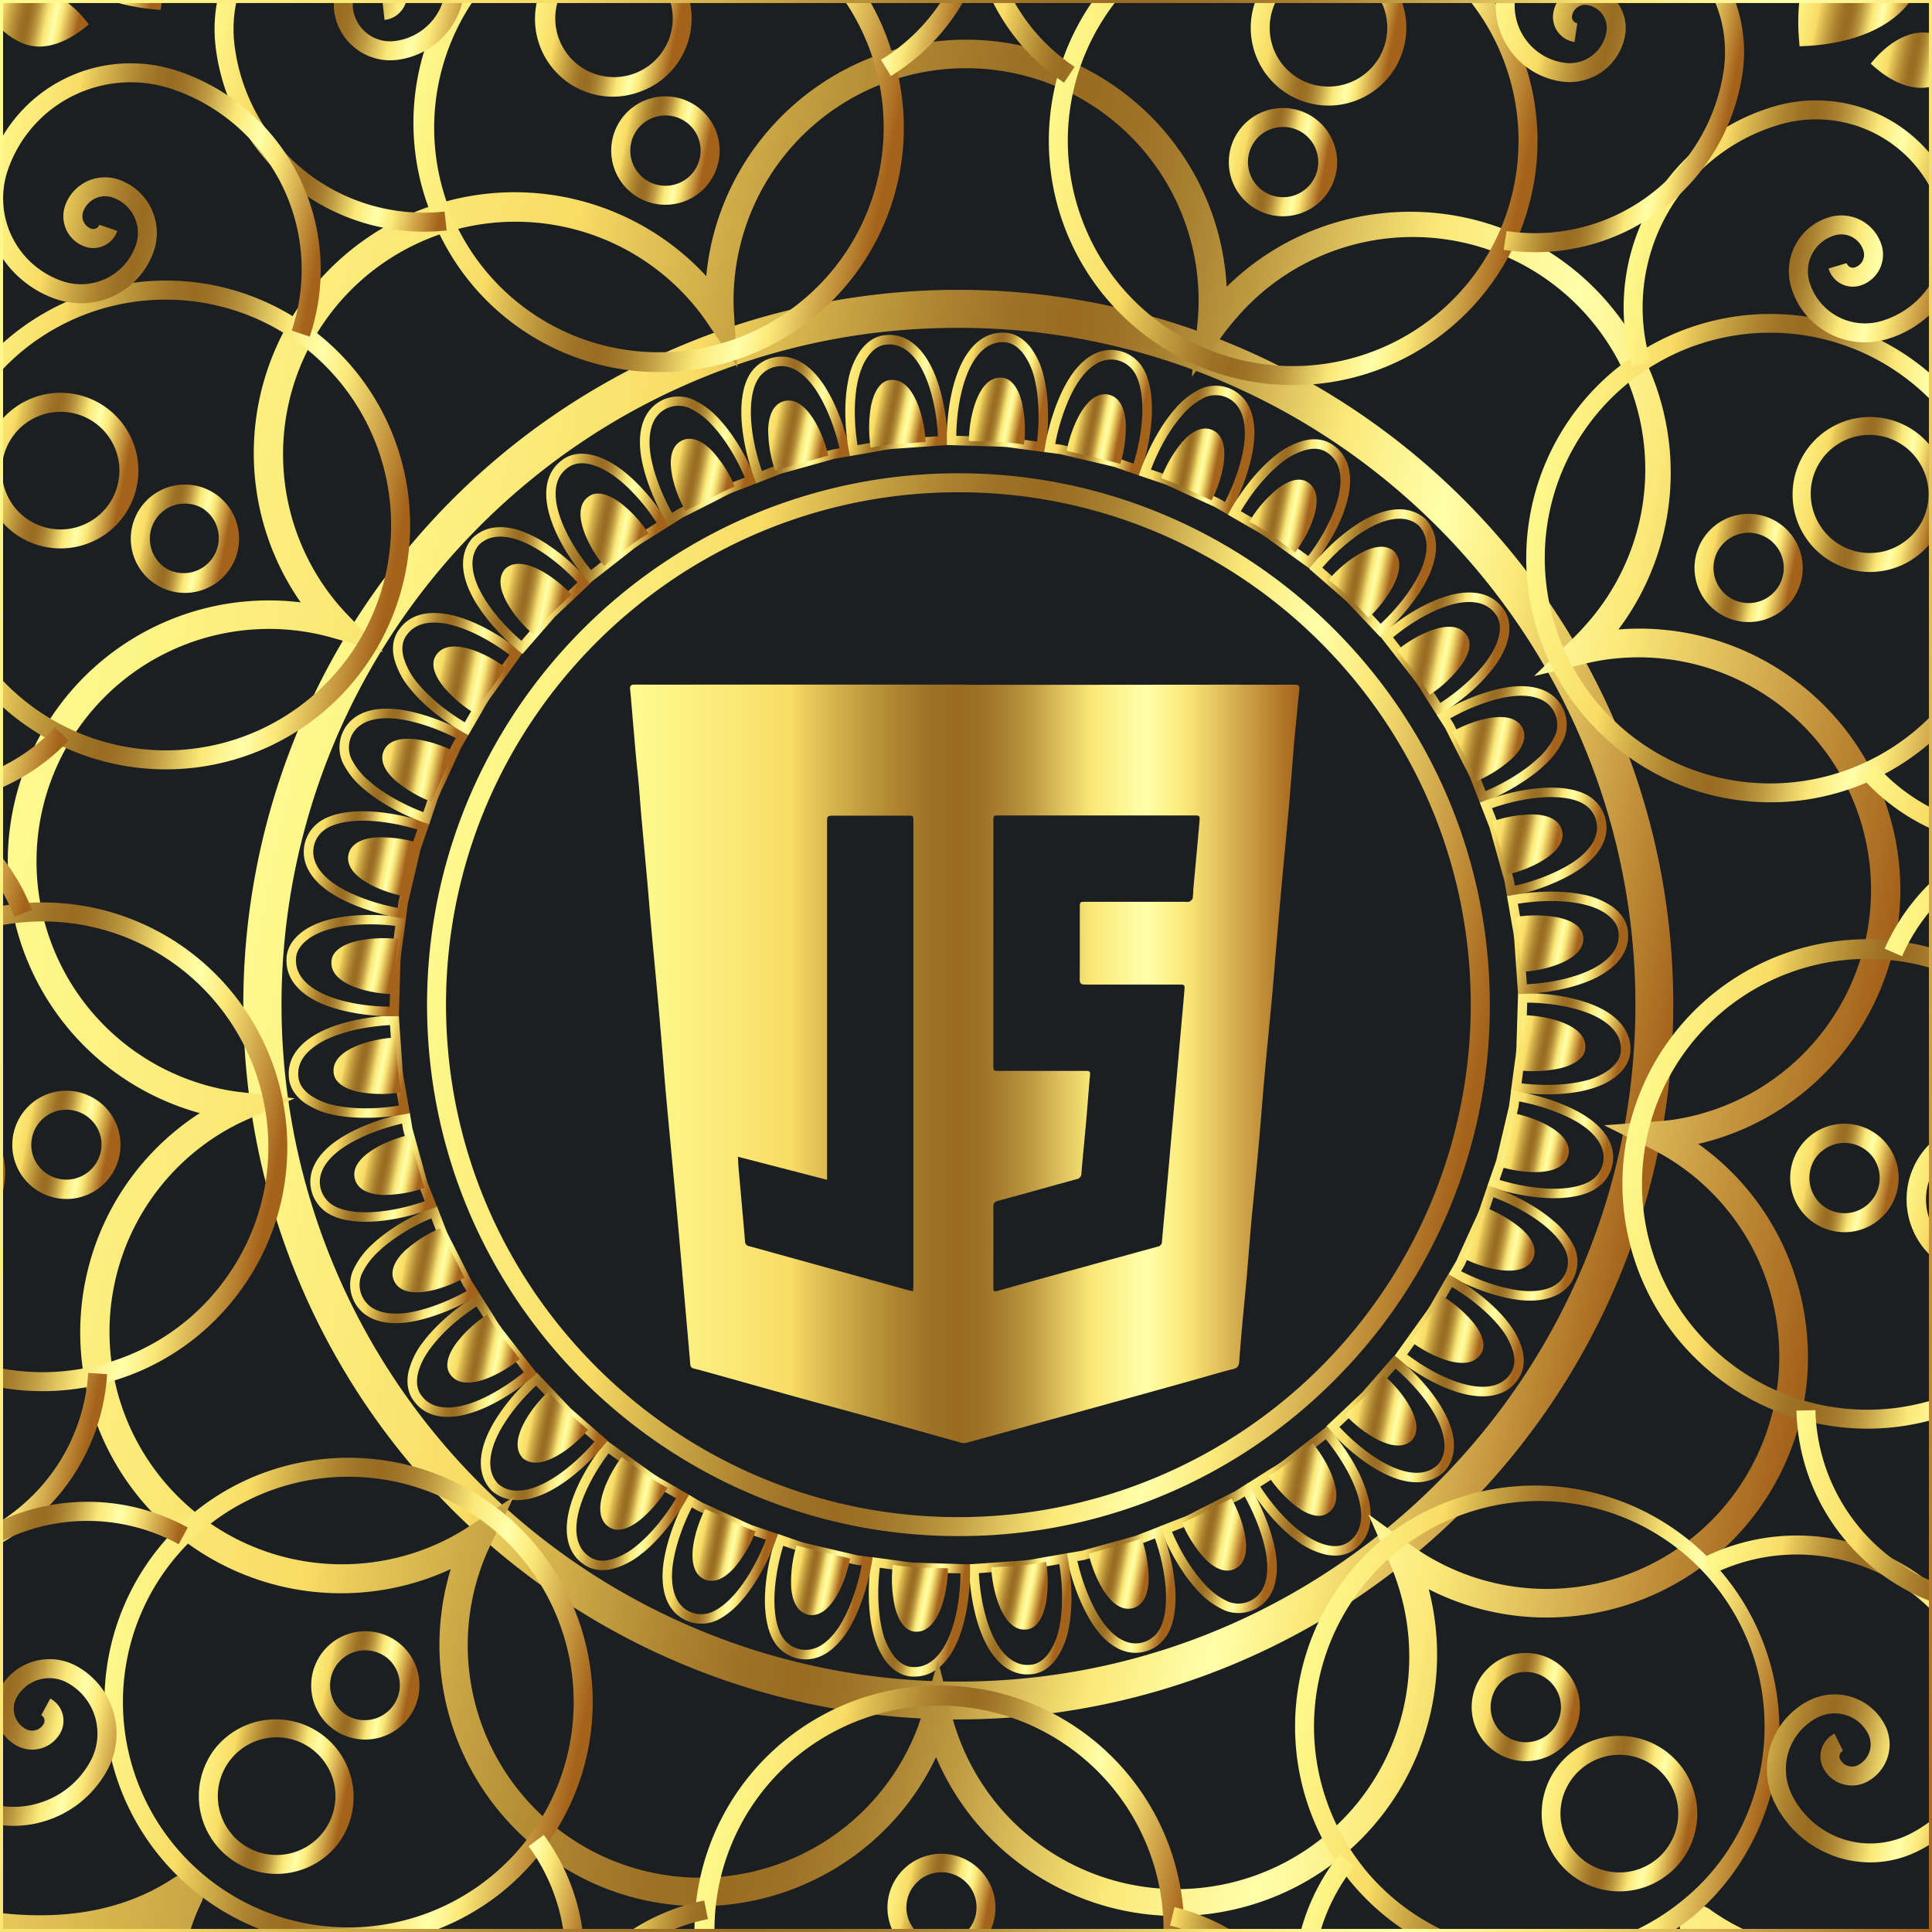 <svg id="Layer_1" data-name="Layer 1" xmlns="http://www.w3.org/2000/svg" xmlns:xlink="http://www.w3.org/1999/xlink" viewBox="0 0 940.6 940.6"><rect x="0" y="0" width="940.6" height="940.6" fill="#333333" stroke="none"/><defs><style>.cls-1,.cls-129{fill:none;}.cls-2{fill:#1b1f22;stroke:#000;}.cls-129,.cls-2{stroke-miterlimit:10;}.cls-3{clip-path:url(#clip-path);}.cls-4{fill:url(#linear-gradient);}.cls-5{fill:url(#linear-gradient-2);}.cls-6{fill:url(#linear-gradient-3);}.cls-7{fill:url(#linear-gradient-4);}.cls-8{fill:url(#linear-gradient-5);}.cls-9{fill:url(#linear-gradient-6);}.cls-10{fill:url(#linear-gradient-7);}.cls-11{fill:url(#linear-gradient-8);}.cls-12{fill:url(#linear-gradient-9);}.cls-13{fill:url(#linear-gradient-10);}.cls-14{fill:url(#linear-gradient-11);}.cls-15{fill:url(#linear-gradient-12);}.cls-16{fill:url(#linear-gradient-13);}.cls-17{fill:url(#linear-gradient-14);}.cls-18{fill:url(#linear-gradient-15);}.cls-19{fill:url(#linear-gradient-16);}.cls-20{fill:url(#linear-gradient-17);}.cls-21{fill:url(#linear-gradient-18);}.cls-22{fill:url(#linear-gradient-19);}.cls-23{fill:url(#linear-gradient-20);}.cls-24{fill:url(#linear-gradient-21);}.cls-25{fill:url(#linear-gradient-22);}.cls-26{fill:url(#linear-gradient-23);}.cls-27{fill:url(#linear-gradient-24);}.cls-28{fill:url(#linear-gradient-25);}.cls-29{fill:url(#linear-gradient-26);}.cls-30{fill:url(#linear-gradient-27);}.cls-31{fill:url(#linear-gradient-28);}.cls-32{fill:url(#linear-gradient-29);}.cls-33{fill:url(#linear-gradient-30);}.cls-34{fill:url(#linear-gradient-31);}.cls-35{fill:url(#linear-gradient-32);}.cls-36{fill:url(#linear-gradient-33);}.cls-37{fill:url(#linear-gradient-34);}.cls-38{fill:url(#linear-gradient-35);}.cls-39{fill:url(#linear-gradient-36);}.cls-40{fill:url(#linear-gradient-37);}.cls-41{fill:url(#linear-gradient-38);}.cls-42{fill:url(#linear-gradient-39);}.cls-43{fill:url(#linear-gradient-40);}.cls-44{fill:url(#linear-gradient-41);}.cls-45{fill:url(#linear-gradient-42);}.cls-46{fill:url(#linear-gradient-43);}.cls-47{fill:url(#linear-gradient-44);}.cls-48{fill:url(#linear-gradient-45);}.cls-49{fill:url(#linear-gradient-46);}.cls-50{fill:url(#linear-gradient-47);}.cls-51{fill:url(#linear-gradient-48);}.cls-52{fill:url(#linear-gradient-49);}.cls-53{fill:url(#linear-gradient-50);}.cls-54{fill:url(#linear-gradient-51);}.cls-55{fill:url(#linear-gradient-52);}.cls-56{fill:url(#linear-gradient-53);}.cls-57{fill:url(#linear-gradient-54);}.cls-58{fill:url(#linear-gradient-55);}.cls-59{fill:url(#linear-gradient-56);}.cls-60{fill:url(#linear-gradient-57);}.cls-61{fill:url(#linear-gradient-58);}.cls-62{fill:url(#linear-gradient-59);}.cls-63{fill:url(#linear-gradient-60);}.cls-64{fill:url(#linear-gradient-61);}.cls-65{fill:url(#linear-gradient-62);}.cls-66{fill:url(#linear-gradient-63);}.cls-67{fill:url(#linear-gradient-64);}.cls-68{fill:url(#linear-gradient-65);}.cls-69{fill:url(#linear-gradient-66);}.cls-70{fill:url(#linear-gradient-67);}.cls-71{fill:url(#linear-gradient-68);}.cls-72{fill:url(#linear-gradient-69);}.cls-73{fill:url(#linear-gradient-70);}.cls-74{fill:url(#linear-gradient-71);}.cls-75{fill:url(#linear-gradient-72);}.cls-76{fill:url(#linear-gradient-73);}.cls-77{fill:url(#linear-gradient-74);}.cls-78{fill:url(#linear-gradient-75);}.cls-79{fill:url(#linear-gradient-76);}.cls-80{fill:url(#linear-gradient-77);}.cls-81{fill:url(#linear-gradient-78);}.cls-82{fill:url(#linear-gradient-79);}.cls-83{fill:url(#linear-gradient-80);}.cls-84{fill:url(#linear-gradient-81);}.cls-85{fill:url(#linear-gradient-82);}.cls-86{fill:url(#linear-gradient-83);}.cls-87{fill:url(#linear-gradient-84);}.cls-88{fill:url(#linear-gradient-85);}.cls-89{fill:url(#linear-gradient-86);}.cls-90{fill:url(#linear-gradient-87);}.cls-91{fill:url(#linear-gradient-88);}.cls-92{fill:url(#linear-gradient-89);}.cls-93{fill:url(#linear-gradient-90);}.cls-94{fill:url(#linear-gradient-91);}.cls-95{fill:url(#linear-gradient-92);}.cls-96{fill:url(#linear-gradient-93);}.cls-97{fill:url(#linear-gradient-94);}.cls-98{fill:url(#linear-gradient-95);}.cls-99{fill:url(#linear-gradient-96);}.cls-100{fill:url(#linear-gradient-97);}.cls-101{fill:url(#linear-gradient-98);}.cls-102{fill:url(#linear-gradient-99);}.cls-103{fill:url(#linear-gradient-100);}.cls-104{fill:url(#linear-gradient-101);}.cls-105{fill:url(#linear-gradient-102);}.cls-106{fill:url(#linear-gradient-103);}.cls-107{fill:url(#linear-gradient-104);}.cls-108{fill:url(#linear-gradient-105);}.cls-109{fill:url(#linear-gradient-106);}.cls-110{fill:url(#linear-gradient-107);}.cls-111{fill:url(#linear-gradient-108);}.cls-112{fill:url(#linear-gradient-109);}.cls-113{fill:url(#linear-gradient-110);}.cls-114{fill:url(#linear-gradient-111);}.cls-115{fill:url(#linear-gradient-112);}.cls-116{fill:url(#linear-gradient-113);}.cls-117{fill:url(#linear-gradient-114);}.cls-118{fill:url(#linear-gradient-115);}.cls-119{fill:url(#linear-gradient-116);}.cls-120{fill:url(#linear-gradient-117);}.cls-121{fill:url(#linear-gradient-118);}.cls-122{fill:url(#linear-gradient-119);}.cls-123{fill:url(#linear-gradient-120);}.cls-124{fill:url(#linear-gradient-121);}.cls-125{fill:url(#linear-gradient-122);}.cls-126{fill:url(#linear-gradient-123);}.cls-127{fill:url(#linear-gradient-124);}.cls-128{fill:url(#linear-gradient-125);}.cls-129{stroke-width:3px;stroke:url(#linear-gradient-126);}.cls-130{fill:url(#linear-gradient-127);}</style><clipPath id="clip-path"><rect class="cls-1" x="-0.01" y="-0.02" width="940.62" height="940.62"/></clipPath><linearGradient id="linear-gradient" x1="3656.94" y1="2195.44" x2="4101.56" y2="1659.71" gradientTransform="matrix(0.78, -0.63, -0.63, -0.78, -1347.36, 4422.85)" gradientUnits="userSpaceOnUse"><stop offset="0" stop-color="#fffb90"/><stop offset="0.14" stop-color="#fbea78"/><stop offset="0.24" stop-color="#f8dc65"/><stop offset="0.27" stop-color="#e6c758"/><stop offset="0.34" stop-color="#c5a041"/><stop offset="0.4" stop-color="#ad8330"/><stop offset="0.45" stop-color="#9e7226"/><stop offset="0.49" stop-color="#996c22"/><stop offset="0.52" stop-color="#9d7126"/><stop offset="0.56" stop-color="#aa8131"/><stop offset="0.6" stop-color="#be9b42"/><stop offset="0.64" stop-color="#dabe5b"/><stop offset="0.69" stop-color="#fbe878"/><stop offset="0.77" stop-color="#ffa"/><stop offset="0.83" stop-color="#fbe878"/><stop offset="1" stop-color="#a4631b"/></linearGradient><linearGradient id="linear-gradient-2" x1="3714.07" y1="2126.67" x2="4044.59" y2="1728.43" xlink:href="#linear-gradient"/><linearGradient id="linear-gradient-3" x1="4077.8" y1="1746.96" x2="4115.71" y2="1701.27" xlink:href="#linear-gradient"/><linearGradient id="linear-gradient-4" x1="-178.98" y1="760.67" x2="-157.6" y2="734.91" gradientTransform="matrix(0.78, -0.63, -0.63, -0.78, 1354.8, 987.18)" xlink:href="#linear-gradient"/><linearGradient id="linear-gradient-5" x1="4042.63" y1="1712.47" x2="4079.39" y2="1668.18" xlink:href="#linear-gradient"/><linearGradient id="linear-gradient-6" x1="-213.85" y1="726.9" x2="-193.45" y2="702.32" gradientTransform="matrix(0.78, -0.63, -0.63, -0.78, 1354.8, 987.18)" xlink:href="#linear-gradient"/><linearGradient id="linear-gradient-7" x1="3998.42" y1="1688.96" x2="4037.27" y2="1642.15" xlink:href="#linear-gradient"/><linearGradient id="linear-gradient-8" x1="-256.53" y1="702.53" x2="-234.92" y2="676.49" gradientTransform="matrix(0.78, -0.63, -0.63, -0.78, 1354.8, 987.18)" xlink:href="#linear-gradient"/><linearGradient id="linear-gradient-9" x1="3949.99" y1="1671.9" x2="3989.99" y2="1623.7" xlink:href="#linear-gradient"/><linearGradient id="linear-gradient-10" x1="-303.57" y1="685.19" x2="-281.07" y2="658.09" gradientTransform="matrix(0.78, -0.63, -0.63, -0.78, 1354.8, 987.18)" xlink:href="#linear-gradient"/><linearGradient id="linear-gradient-11" x1="3898.5" y1="1662.53" x2="3938.87" y2="1613.88" xlink:href="#linear-gradient"/><linearGradient id="linear-gradient-12" x1="-353.23" y1="675.31" x2="-330.64" y2="648.08" gradientTransform="matrix(0.78, -0.63, -0.63, -0.78, 1354.8, 987.18)" xlink:href="#linear-gradient"/><linearGradient id="linear-gradient-13" x1="3846.02" y1="1660.72" x2="3885.94" y2="1612.62" xlink:href="#linear-gradient"/><linearGradient id="linear-gradient-14" x1="-403.93" y1="673.29" x2="-381.8" y2="646.62" gradientTransform="matrix(0.78, -0.63, -0.63, -0.78, 1354.8, 987.18)" xlink:href="#linear-gradient"/><linearGradient id="linear-gradient-15" x1="3794.46" y1="1666.82" x2="3833.17" y2="1620.17" xlink:href="#linear-gradient"/><linearGradient id="linear-gradient-16" x1="-453.97" y1="679.38" x2="-432.7" y2="653.75" gradientTransform="matrix(0.78, -0.63, -0.63, -0.78, 1354.8, 987.18)" xlink:href="#linear-gradient"/><linearGradient id="linear-gradient-17" x1="3745.34" y1="1680.65" x2="3782.08" y2="1636.37" xlink:href="#linear-gradient"/><linearGradient id="linear-gradient-18" x1="-501.88" y1="693.56" x2="-481.7" y2="669.25" gradientTransform="matrix(0.78, -0.63, -0.63, -0.78, 1354.8, 987.18)" xlink:href="#linear-gradient"/><linearGradient id="linear-gradient-19" x1="3699.98" y1="1701.77" x2="3734.3" y2="1660.41" xlink:href="#linear-gradient"/><linearGradient id="linear-gradient-20" x1="-546.22" y1="715.44" x2="-527.34" y2="692.69" gradientTransform="matrix(0.78, -0.63, -0.63, -0.78, 1354.8, 987.18)" xlink:href="#linear-gradient"/><linearGradient id="linear-gradient-21" x1="3659.59" y1="1729.51" x2="3691.77" y2="1690.73" xlink:href="#linear-gradient"/><linearGradient id="linear-gradient-22" x1="-585.64" y1="744.03" x2="-567.94" y2="722.7" gradientTransform="matrix(0.78, -0.63, -0.63, -0.78, 1354.8, 987.18)" xlink:href="#linear-gradient"/><linearGradient id="linear-gradient-23" x1="3626.24" y1="1764.74" x2="3657.56" y2="1727" xlink:href="#linear-gradient"/><linearGradient id="linear-gradient-24" x1="-618.63" y1="779.15" x2="-601.32" y2="758.29" gradientTransform="matrix(0.78, -0.63, -0.63, -0.78, 1354.8, 987.18)" xlink:href="#linear-gradient"/><linearGradient id="linear-gradient-25" x1="3600.53" y1="1809.04" x2="3633.74" y2="1769.03" xlink:href="#linear-gradient"/><linearGradient id="linear-gradient-26" x1="-644.18" y1="821.75" x2="-625.98" y2="799.83" gradientTransform="matrix(0.78, -0.63, -0.63, -0.78, 1354.8, 987.18)" xlink:href="#linear-gradient"/><linearGradient id="linear-gradient-27" x1="3581.6" y1="1858.31" x2="3617.14" y2="1815.49" xlink:href="#linear-gradient"/><linearGradient id="linear-gradient-28" x1="-662.69" y1="869.12" x2="-643.22" y2="845.66" gradientTransform="matrix(0.78, -0.63, -0.63, -0.78, 1354.8, 987.18)" xlink:href="#linear-gradient"/><linearGradient id="linear-gradient-29" x1="3570.97" y1="1910.88" x2="3608.59" y2="1865.54" xlink:href="#linear-gradient"/><linearGradient id="linear-gradient-30" x1="-673.28" y1="919.51" x2="-652.5" y2="894.48" gradientTransform="matrix(0.78, -0.63, -0.63, -0.78, 1354.8, 987.18)" xlink:href="#linear-gradient"/><linearGradient id="linear-gradient-31" x1="3568.65" y1="1964.53" x2="3607.87" y2="1917.28" xlink:href="#linear-gradient"/><linearGradient id="linear-gradient-32" x1="-675.55" y1="971.1" x2="-653.7" y2="944.77" gradientTransform="matrix(0.78, -0.63, -0.63, -0.78, 1354.8, 987.18)" xlink:href="#linear-gradient"/><linearGradient id="linear-gradient-33" x1="3574.89" y1="2017.41" x2="3615.27" y2="1968.76" xlink:href="#linear-gradient"/><linearGradient id="linear-gradient-34" x1="-669.18" y1="1021.85" x2="-646.85" y2="994.95" gradientTransform="matrix(0.78, -0.63, -0.63, -0.78, 1354.8, 987.18)" xlink:href="#linear-gradient"/><linearGradient id="linear-gradient-35" x1="3589.89" y1="2067.51" x2="3630.28" y2="2018.85" xlink:href="#linear-gradient"/><linearGradient id="linear-gradient-36" x1="-654.35" y1="1070.32" x2="-631.99" y2="1043.38" gradientTransform="matrix(0.78, -0.63, -0.63, -0.78, 1354.8, 987.18)" xlink:href="#linear-gradient"/><linearGradient id="linear-gradient-37" x1="3612.86" y1="2113.62" x2="3652.46" y2="2065.9" xlink:href="#linear-gradient"/><linearGradient id="linear-gradient-38" x1="-631.58" y1="1115.19" x2="-609.43" y2="1088.5" gradientTransform="matrix(0.78, -0.63, -0.63, -0.78, 1354.8, 987.18)" xlink:href="#linear-gradient"/><linearGradient id="linear-gradient-39" x1="3642.75" y1="2154.07" x2="3680.67" y2="2108.38" xlink:href="#linear-gradient"/><linearGradient id="linear-gradient-40" x1="-601.91" y1="1154.75" x2="-580.53" y2="1128.99" gradientTransform="matrix(0.78, -0.63, -0.63, -0.78, 1354.8, 987.18)" xlink:href="#linear-gradient"/><linearGradient id="linear-gradient-41" x1="3679.09" y1="2187.16" x2="3715.85" y2="2142.86" xlink:href="#linear-gradient"/><linearGradient id="linear-gradient-42" x1="-566.06" y1="1187.34" x2="-545.67" y2="1162.77" gradientTransform="matrix(0.78, -0.63, -0.63, -0.78, 1354.8, 987.18)" xlink:href="#linear-gradient"/><linearGradient id="linear-gradient-43" x1="3721.19" y1="2213.17" x2="3760.03" y2="2166.36" xlink:href="#linear-gradient"/><linearGradient id="linear-gradient-44" x1="-524.59" y1="1213.17" x2="-502.98" y2="1187.13" gradientTransform="matrix(0.78, -0.63, -0.63, -0.78, 1354.8, 987.18)" xlink:href="#linear-gradient"/><linearGradient id="linear-gradient-45" x1="3768.48" y1="2231.63" x2="3808.48" y2="2183.44" xlink:href="#linear-gradient"/><linearGradient id="linear-gradient-46" x1="-478.44" y1="1231.57" x2="-455.94" y2="1204.47" gradientTransform="matrix(0.78, -0.63, -0.63, -0.78, 1354.8, 987.18)" xlink:href="#linear-gradient"/><linearGradient id="linear-gradient-47" x1="3819.59" y1="2241.46" x2="3859.97" y2="2192.81" xlink:href="#linear-gradient"/><linearGradient id="linear-gradient-48" x1="-428.87" y1="1241.58" x2="-406.28" y2="1214.35" gradientTransform="matrix(0.78, -0.63, -0.63, -0.78, 1354.8, 987.18)" xlink:href="#linear-gradient"/><linearGradient id="linear-gradient-49" x1="3872.53" y1="2242.71" x2="3912.45" y2="2194.61" xlink:href="#linear-gradient"/><linearGradient id="linear-gradient-50" x1="-377.71" y1="1243.03" x2="-355.58" y2="1216.37" gradientTransform="matrix(0.78, -0.63, -0.63, -0.78, 1354.8, 987.18)" xlink:href="#linear-gradient"/><linearGradient id="linear-gradient-51" x1="3925.3" y1="2235.15" x2="3964.01" y2="2188.51" xlink:href="#linear-gradient"/><linearGradient id="linear-gradient-52" x1="-326.81" y1="1235.9" x2="-305.54" y2="1210.27" gradientTransform="matrix(0.78, -0.63, -0.63, -0.78, 1354.8, 987.18)" xlink:href="#linear-gradient"/><linearGradient id="linear-gradient-53" x1="3976.39" y1="2218.96" x2="4013.14" y2="2174.67" xlink:href="#linear-gradient"/><linearGradient id="linear-gradient-54" x1="-277.81" y1="1220.4" x2="-257.63" y2="1196.09" gradientTransform="matrix(0.78, -0.63, -0.63, -0.78, 1354.8, 987.18)" xlink:href="#linear-gradient"/><linearGradient id="linear-gradient-55" x1="4024.17" y1="2194.94" x2="4058.51" y2="2153.57" xlink:href="#linear-gradient"/><linearGradient id="linear-gradient-56" x1="-232.17" y1="1196.97" x2="-213.29" y2="1174.22" gradientTransform="matrix(0.78, -0.63, -0.63, -0.78, 1354.8, 987.18)" xlink:href="#linear-gradient"/><linearGradient id="linear-gradient-57" x1="4066.71" y1="2164.61" x2="4098.89" y2="2125.84" xlink:href="#linear-gradient"/><linearGradient id="linear-gradient-58" x1="-191.57" y1="1166.98" x2="-173.87" y2="1145.64" gradientTransform="matrix(0.78, -0.63, -0.63, -0.78, 1354.8, 987.18)" xlink:href="#linear-gradient"/><linearGradient id="linear-gradient-59" x1="4100.91" y1="2128.33" x2="4132.24" y2="2090.59" xlink:href="#linear-gradient"/><linearGradient id="linear-gradient-60" x1="-158.18" y1="1131.38" x2="-140.87" y2="1110.52" gradientTransform="matrix(0.78, -0.63, -0.63, -0.78, 1354.8, 987.18)" xlink:href="#linear-gradient"/><linearGradient id="linear-gradient-61" x1="4124.72" y1="2086.3" x2="4157.94" y2="2046.29" xlink:href="#linear-gradient"/><linearGradient id="linear-gradient-62" x1="-133.52" y1="1089.83" x2="-115.33" y2="1067.91" gradientTransform="matrix(0.78, -0.63, -0.63, -0.78, 1354.8, 987.18)" xlink:href="#linear-gradient"/><linearGradient id="linear-gradient-63" x1="4141.32" y1="2039.85" x2="4176.87" y2="1997.02" xlink:href="#linear-gradient"/><linearGradient id="linear-gradient-64" x1="-116.29" y1="1044" x2="-96.82" y2="1020.54" gradientTransform="matrix(0.78, -0.63, -0.63, -0.78, 1354.8, 987.18)" xlink:href="#linear-gradient"/><linearGradient id="linear-gradient-65" x1="4149.87" y1="1989.79" x2="4187.49" y2="1944.46" xlink:href="#linear-gradient"/><linearGradient id="linear-gradient-66" x1="-107.01" y1="995.17" x2="-86.24" y2="970.14" gradientTransform="matrix(0.78, -0.63, -0.63, -0.78, 1354.8, 987.18)" xlink:href="#linear-gradient"/><linearGradient id="linear-gradient-67" x1="4150.6" y1="1938.05" x2="4189.81" y2="1890.8" xlink:href="#linear-gradient"/><linearGradient id="linear-gradient-68" x1="-105.81" y1="944.89" x2="-83.96" y2="918.56" gradientTransform="matrix(0.78, -0.63, -0.63, -0.78, 1354.8, 987.18)" xlink:href="#linear-gradient"/><linearGradient id="linear-gradient-69" x1="4143.2" y1="1886.57" x2="4183.57" y2="1837.92" xlink:href="#linear-gradient"/><linearGradient id="linear-gradient-70" x1="-112.66" y1="894.71" x2="-90.33" y2="867.81" gradientTransform="matrix(0.78, -0.63, -0.63, -0.78, 1354.8, 987.18)" xlink:href="#linear-gradient"/><linearGradient id="linear-gradient-71" x1="4128.18" y1="1836.49" x2="4168.57" y2="1787.82" xlink:href="#linear-gradient"/><linearGradient id="linear-gradient-72" x1="-127.52" y1="846.28" x2="-105.15" y2="819.33" gradientTransform="matrix(0.78, -0.63, -0.63, -0.78, 1354.8, 987.18)" xlink:href="#linear-gradient"/><linearGradient id="linear-gradient-73" x1="4106" y1="1789.43" x2="4145.59" y2="1741.72" xlink:href="#linear-gradient"/><linearGradient id="linear-gradient-74" x1="-150.07" y1="801.16" x2="-127.92" y2="774.47" gradientTransform="matrix(0.78, -0.63, -0.63, -0.78, 1354.8, 987.18)" xlink:href="#linear-gradient"/><linearGradient id="linear-gradient-75" x1="3581.58" y1="2291.04" x2="4163.92" y2="1589.38" xlink:href="#linear-gradient"/><linearGradient id="linear-gradient-76" x1="3370.27" y1="2536.51" x2="4355.85" y2="1349" xlink:href="#linear-gradient"/><linearGradient id="linear-gradient-77" x1="3392.68" y1="2511.8" x2="4337.13" y2="1373.84" xlink:href="#linear-gradient"/><linearGradient id="linear-gradient-78" x1="3649.03" y1="2443.03" x2="3801.07" y2="2259.84" xlink:href="#linear-gradient"/><linearGradient id="linear-gradient-79" x1="3412.64" y1="2244.69" x2="3564.67" y2="2061.51" xlink:href="#linear-gradient"/><linearGradient id="linear-gradient-80" x1="3359.13" y1="1940.79" x2="3511.1" y2="1757.69" xlink:href="#linear-gradient"/><linearGradient id="linear-gradient-81" x1="3513.38" y1="1673.62" x2="3665.36" y2="1490.49" xlink:href="#linear-gradient"/><linearGradient id="linear-gradient-82" x1="3803.39" y1="1568.03" x2="3955.3" y2="1384.99" xlink:href="#linear-gradient"/><linearGradient id="linear-gradient-83" x1="4093.28" y1="1673.57" x2="4245.23" y2="1490.49" xlink:href="#linear-gradient"/><linearGradient id="linear-gradient-84" x1="4247.54" y1="1940.79" x2="4399.46" y2="1757.75" xlink:href="#linear-gradient"/><linearGradient id="linear-gradient-85" x1="4193.97" y1="2244.65" x2="4345.93" y2="2061.55" xlink:href="#linear-gradient"/><linearGradient id="linear-gradient-86" x1="3957.56" y1="2442.99" x2="4109.56" y2="2259.83" xlink:href="#linear-gradient"/><linearGradient id="linear-gradient-87" x1="3677.51" y1="2433.4" x2="3725.88" y2="2375.12" xlink:href="#linear-gradient"/><linearGradient id="linear-gradient-88" x1="3711.25" y1="2360.76" x2="3744.93" y2="2320.19" xlink:href="#linear-gradient"/><linearGradient id="linear-gradient-89" x1="3412.7" y1="2207.77" x2="3461.07" y2="2149.49" xlink:href="#linear-gradient"/><linearGradient id="linear-gradient-90" x1="3481.28" y1="2167.01" x2="3514.95" y2="2126.45" xlink:href="#linear-gradient"/><linearGradient id="linear-gradient-91" x1="3354.88" y1="1864.71" x2="3403.25" y2="1806.42" xlink:href="#linear-gradient"/><linearGradient id="linear-gradient-92" x1="3429.63" y1="1870.77" x2="3463.3" y2="1830.2" xlink:href="#linear-gradient"/><linearGradient id="linear-gradient-93" x1="3580.48" y1="1610.66" x2="3614.15" y2="1570.08" xlink:href="#linear-gradient"/><linearGradient id="linear-gradient-94" x1="3858.9" y1="1448.2" x2="3907.24" y2="1389.95" xlink:href="#linear-gradient"/><linearGradient id="linear-gradient-95" x1="3863.24" y1="1508.35" x2="3896.91" y2="1467.79" xlink:href="#linear-gradient"/><linearGradient id="linear-gradient-96" x1="4184.89" y1="1569.68" x2="4233.25" y2="1511.41" xlink:href="#linear-gradient"/><linearGradient id="linear-gradient-97" x1="4145.61" y1="1611.73" x2="4179.27" y2="1571.17" xlink:href="#linear-gradient"/><linearGradient id="linear-gradient-98" x1="4356.56" y1="1872.26" x2="4404.91" y2="1814" xlink:href="#linear-gradient"/><linearGradient id="linear-gradient-99" x1="4295.46" y1="1872.45" x2="4329.11" y2="1831.9" xlink:href="#linear-gradient"/><linearGradient id="linear-gradient-100" x1="4293.56" y1="2214.43" x2="4341.93" y2="2156.15" xlink:href="#linear-gradient"/><linearGradient id="linear-gradient-101" x1="4242.68" y1="2168.48" x2="4276.33" y2="2127.93" xlink:href="#linear-gradient"/><linearGradient id="linear-gradient-102" x1="4025.39" y1="2436.02" x2="4073.74" y2="2377.77" xlink:href="#linear-gradient"/><linearGradient id="linear-gradient-103" x1="4011.95" y1="2361.35" x2="4045.62" y2="2320.78" xlink:href="#linear-gradient"/><linearGradient id="linear-gradient-104" x1="-362.21" y1="1545.45" x2="-278.07" y2="1444.07" gradientTransform="matrix(0.78, -0.63, -0.63, -0.78, 1354.8, 987.18)" xlink:href="#linear-gradient"/><linearGradient id="linear-gradient-105" x1="-488.97" y1="1561.21" x2="-380.03" y2="1429.95" gradientTransform="matrix(0.78, -0.63, -0.63, -0.78, 1354.8, 987.18)" xlink:href="#linear-gradient"/><linearGradient id="linear-gradient-106" x1="-730.94" y1="1465.06" x2="-619.48" y2="1330.78" gradientTransform="matrix(0.78, -0.63, -0.63, -0.78, 1354.8, 987.18)" xlink:href="#linear-gradient"/><linearGradient id="linear-gradient-107" x1="-831.42" y1="1382.62" x2="-720.19" y2="1248.6" gradientTransform="matrix(0.78, -0.63, -0.63, -0.78, 1354.8, 987.18)" xlink:href="#linear-gradient"/><linearGradient id="linear-gradient-108" x1="-965.82" y1="1159.7" x2="-857.1" y2="1028.7" gradientTransform="matrix(0.78, -0.63, -0.63, -0.78, 1354.8, 987.18)" xlink:href="#linear-gradient"/><linearGradient id="linear-gradient-109" x1="-975.07" y1="1032.66" x2="-891.51" y2="931.99" gradientTransform="matrix(0.78, -0.63, -0.63, -0.78, 1354.8, 987.18)" xlink:href="#linear-gradient"/><linearGradient id="linear-gradient-110" x1="-926.71" y1="789.23" x2="-833.65" y2="677.1" gradientTransform="matrix(0.78, -0.63, -0.63, -0.78, 1354.8, 987.18)" xlink:href="#linear-gradient"/><linearGradient id="linear-gradient-111" x1="-857.91" y1="673.84" x2="-772.02" y2="570.35" gradientTransform="matrix(0.78, -0.63, -0.63, -0.78, 1354.8, 987.18)" xlink:href="#linear-gradient"/><linearGradient id="linear-gradient-112" x1="-657.98" y1="501.23" x2="-578.16" y2="405.05" gradientTransform="matrix(0.78, -0.63, -0.63, -0.78, 1354.8, 987.18)" xlink:href="#linear-gradient"/><linearGradient id="linear-gradient-113" x1="-557.61" y1="468.48" x2="-456.28" y2="346.38" gradientTransform="matrix(0.78, -0.63, -0.63, -0.78, 1354.8, 987.18)" xlink:href="#linear-gradient"/><linearGradient id="linear-gradient-114" x1="-307.53" y1="472.81" x2="-206.43" y2="350.99" gradientTransform="matrix(0.78, -0.63, -0.63, -0.78, 1354.8, 987.18)" xlink:href="#linear-gradient"/><linearGradient id="linear-gradient-115" x1="-196.98" y1="525.74" x2="-82.99" y2="388.41" gradientTransform="matrix(0.78, -0.63, -0.63, -0.78, 1354.8, 987.18)" xlink:href="#linear-gradient"/><linearGradient id="linear-gradient-116" x1="0.91" y1="693.48" x2="114.83" y2="556.22" gradientTransform="matrix(0.78, -0.63, -0.63, -0.78, 1354.8, 987.18)" xlink:href="#linear-gradient"/><linearGradient id="linear-gradient-117" x1="74.94" y1="791.08" x2="175.63" y2="669.77" gradientTransform="matrix(0.78, -0.63, -0.63, -0.78, 1354.8, 987.18)" xlink:href="#linear-gradient"/><linearGradient id="linear-gradient-118" x1="119.3" y1="1037.17" x2="220.39" y2="915.36" gradientTransform="matrix(0.78, -0.63, -0.63, -0.78, 1354.8, 987.18)" xlink:href="#linear-gradient"/><linearGradient id="linear-gradient-119" x1="107.03" y1="1142.63" x2="187.01" y2="1046.27" gradientTransform="matrix(0.78, -0.63, -0.63, -0.78, 1354.8, 987.18)" xlink:href="#linear-gradient"/><linearGradient id="linear-gradient-120" x1="-30.3" y1="1368.04" x2="55.45" y2="1264.73" gradientTransform="matrix(0.78, -0.63, -0.63, -0.78, 1354.8, 987.18)" xlink:href="#linear-gradient"/><linearGradient id="linear-gradient-121" x1="-129.99" y1="1458.47" x2="-36.71" y2="1346.08" gradientTransform="matrix(0.78, -0.63, -0.63, -0.78, 1354.8, 987.18)" xlink:href="#linear-gradient"/><linearGradient id="linear-gradient-122" x1="-402.31" y1="1642.45" x2="-354.94" y2="1585.38" gradientTransform="matrix(0.78, -0.63, -0.63, -0.78, 1354.8, 987.18)" xlink:href="#linear-gradient"/><linearGradient id="linear-gradient-123" x1="-443.63" y1="1618.5" x2="-412.19" y2="1580.63" gradientTransform="matrix(0.78, -0.63, -0.63, -0.78, 1354.8, 987.18)" xlink:href="#linear-gradient"/><linearGradient id="linear-gradient-124" x1="260.85" y1="1082.11" x2="297.79" y2="1037.61" gradientTransform="matrix(0.78, -0.63, -0.63, -0.78, 1354.8, 987.18)" xlink:href="#linear-gradient"/><linearGradient id="linear-gradient-125" x1="258.58" y1="1027.58" x2="289.03" y2="990.88" gradientTransform="matrix(0.78, -0.63, -0.63, -0.78, 1354.8, 987.18)" xlink:href="#linear-gradient"/><linearGradient id="linear-gradient-126" x1="-74.89" y1="580.63" x2="1015.49" y2="359.01" gradientTransform="matrix(1, 0, 0, -1, 0, 940.11)" xlink:href="#linear-gradient"/><linearGradient id="linear-gradient-127" x1="306.78" y1="422.13" x2="632.64" y2="422.13" gradientTransform="matrix(1, 0, 0, -1, 0, 940.11)" xlink:href="#linear-gradient"/></defs><title>JavaScript icon]-02</title><rect class="cls-2" x="-0.01" y="-0.02" width="940.62" height="940.62"/><g id="Layer_6" data-name="Layer 6"><g class="cls-3"><path class="cls-4" d="M684.38,760.43A348,348,0,1,1,459.71,141.18c191.86-3.81,351.05,149.19,354.86,341.05h0C816.79,594.23,765.57,695.11,684.38,760.43ZM260.53,231.91A335.81,335.81,0,0,0,229,260.78,329.55,329.55,0,0,0,473.14,818.62c181.69-3.6,326.56-154.35,323-336h0c-3.61-181.67-154.35-326.54-336-322.94A327.14,327.14,0,0,0,260.53,231.91Z"/><path class="cls-5" d="M628.4,691.07A256.78,256.78,0,0,1,471.74,747.8c-142.62,2.83-261-110.9-263.78-253.53s110.9-261,253.53-263.8S722.45,341.38,725.27,484a257,257,0,0,1-72.13,184.4A260,260,0,0,1,628.4,691.07ZM310.51,294.67c-58.2,46.83-94.91,119.13-93.32,199.42C219.93,631.63,334,741.3,471.55,738.57A249.47,249.47,0,0,0,716,484.19h0C713.31,346.66,599.2,237,461.67,239.71A248.17,248.17,0,0,0,310.51,294.67Z"/><path class="cls-6" d="M786.77,524.07l-.2.16c-3.74,2.95-8.73,5.17-14.82,6.62-9.46,2.25-22.14,2.56-33.92.84l-2.25-.33,1.95-14.58a57.93,57.93,0,0,0,.8-9.06l.75-24.21,2.21,0c11.89-.14,24.37,1.85,33.36,5.35,12.64,4.85,19.43,12.77,19.11,22.31C793.76,515.9,791.35,520.39,786.77,524.07Zm-46,3.35c10.57,1.3,21.6.92,29.93-1.06a33.48,33.48,0,0,0,13-5.75c3.7-3,5.43-6.05,5.42-9.55.33-10.09-10-15.56-16.16-17.92-7.93-3.08-18.79-4.92-29.43-5l-.61,19.65a62.28,62.28,0,0,1-.84,9.67Z"/><path class="cls-7" d="M741,494.22c11.81.12,31.19,4.51,30.85,15.54,0,5.45-5.69,8.72-12.22,10.33a61.76,61.76,0,0,1-20.39,1C740.89,512.2,740.66,503.18,741,494.22Z"/><path class="cls-8" d="M778.57,577.51a21.15,21.15,0,0,1-2.64,1.81c-4,2.24-9.35,3.56-15.89,3.94-9.79.54-22.37-1.38-33.67-5.15l-2.22-.74,4.34-12.54,6.19-26.37,1-7.56,2.36.38c11.76,1.92,23.84,6.06,32.31,11.09,11.57,6.91,16.74,15.88,14.54,25.27A17.77,17.77,0,0,1,778.57,577.51Zm-48.52-3.08c10.17,3.12,21.13,4.68,29.73,4.21,5.75-.33,10.55-1.48,13.87-3.34a13.47,13.47,0,0,0,6.71-8.72c2.28-9.8-6.79-16.89-12.41-20.25-7.44-4.41-17.89-8.11-28.34-10.08l-.39,3-6.3,26.83Z"/><path class="cls-9" d="M736.26,541.86c11.61,2.16,29.83,9.81,27.3,20.56-1.25,5.3-6.83,7.68-13.45,8.15s-14.62-.93-20.26-2.62C732.37,559.37,734.05,550.55,736.26,541.86Z"/><path class="cls-10" d="M761.3,628.34c-5,4-12.53,5.64-21.88,4.54-9.8-1.21-21.89-5.32-32.35-11L705,620.75l3.94-6.78,6.69-14.72c.54-1.22,1.11-2.44,1.68-3.67,1-2.05,1.92-4.11,2.77-6.2L724.29,577l2.2.77c11.24,3.94,22.37,10.12,29.76,16.53A38.91,38.91,0,0,1,766.44,607a18.2,18.2,0,0,1-.07,14.77A17.76,17.76,0,0,1,761.3,628.34Zm-49.93-9.42c9.47,4.84,20,8.3,28.61,9.37,6.49.77,18,.68,22.2-8.43a13.47,13.47,0,0,0,0-11c-1.68-3.66-4.71-7.43-9-11.12-6.5-5.64-16.12-11.1-26.07-14.86L724.4,591c-.92,2.29-1.92,4.42-2.91,6.55-.56,1.2-1.12,2.4-1.66,3.61L713,616.06Z"/><path class="cls-11" d="M723,587.85a61.93,61.93,0,0,1,17.67,10.35c5,4.45,7.91,9.73,5.66,14.68-4.6,10-23.7,5-34.21-.45C715.68,604.2,719.91,596.25,723,587.85Z"/><path class="cls-12" d="M735.41,675.54c-5.85,4.7-14.63,5.58-25.29,2.38-13.3-3.94-25.16-12.64-29.64-16.19l-1.72-1.36,14-19.56a68,68,0,0,0,5.73-9l6.65-11.48,2,1.12c10.37,5.83,20.21,13.84,26.33,21.42,3.94,4.87,6.53,9.68,7.68,14.3,1.47,5.65.64,10.76-2.41,14.77A17.67,17.67,0,0,1,735.41,675.54ZM685.1,659.46c8.5,6.44,18.22,11.63,26.35,14,6.33,1.9,17.8,3.89,23.62-4.29,2.23-2.94,2.77-6.58,1.65-10.89a33.44,33.44,0,0,0-6.8-12.54c-5.39-6.67-13.88-13.72-23-19.15l-4.33,7.47a69.7,69.7,0,0,1-6.06,9.47Z"/><path class="cls-13" d="M701.82,630.76A61.59,61.59,0,0,1,717.36,644c4.24,5.31,6.61,11.29,3.31,15.62-6.43,9-24.43.6-33.84-6.54C691.94,645.71,697.69,638.76,701.82,630.76Z"/><path class="cls-14" d="M702,717.49c-7,5.64-17,5.53-28.39-.24-8.66-4.32-18.55-12.22-26.45-21.11l-1.49-1.68,17.54-16.57,15.7-18,1.73,1.42c9.21,7.54,17.49,17.11,22.15,25.59,6.59,11.86,6.75,22.34.45,29.5A16.36,16.36,0,0,1,702,717.49Zm-49.88-22.76c7.24,7.79,15.93,14.59,23.55,18.4,5.94,3,16.88,7,24.25.07,6.49-7.39,2.06-18.26-1.17-24.07-4.11-7.47-11.24-15.88-19.32-22.82L666.5,681.1Z"/><path class="cls-15" d="M673.59,669.42c9,7.69,21,23.55,13.75,31.86-8,7.59-24.34-3.82-32.38-12.47l9.8-9.23Z"/><path class="cls-16" d="M660.3,753.67l-.42.34c-3.82,3.07-8.84,4.06-14.49,2.83a37.82,37.82,0,0,1-14.57-7.11c-7.8-5.8-16.19-15.32-22.44-25.46l-1.2-1.94,11.16-7.08a65.33,65.33,0,0,0,8.71-6l19.06-14.87,1.44,1.67c3.73,4.33,12.89,15.83,17.36,29C669.26,737.61,667.62,747.78,660.3,753.67Zm-3.15-3.39c8.1-6.3,5.55-17.57,3.4-23.81-2.74-8.05-8.31-17.55-15.08-25.78L630,712.78a68.78,68.78,0,0,1-9.19,6.39l-7.25,4.6c5.8,8.93,13.18,17.14,20.05,22.25,4.49,3.34,8.78,5.46,12.78,6.29C650.72,753.27,654.36,752.53,657.15,750.28Z"/><path class="cls-17" d="M639.16,702.69c7.51,9.12,16.59,26.77,7.88,33.55-4.2,3.47-10.27,1.34-15.74-2.69a61.55,61.55,0,0,1-13.84-15C625.28,714.1,632,708.07,639.16,702.69Z"/><path class="cls-18" d="M614.28,781.32a18.16,18.16,0,0,1-17.9,2.77,38.91,38.91,0,0,1-13.27-9.71c-6.7-7.14-13.32-18-17.7-29.08l-.86-2.17,12.37-4.78c1.94-.87,3.94-1.91,5.94-3,1.21-.62,2.42-1.25,3.64-1.85l14.63-7.38,6.42-4.08,1.22,2c6.09,10.23,10.67,22.15,12.27,31.88C622.88,767.52,620.48,776.34,614.28,781.32ZM570.6,745.76c4.15,9.79,10,19.18,15.88,25.46A34.35,34.35,0,0,0,598,779.78a13.41,13.41,0,0,0,10.92-.51c8.95-4.54,8.56-16,7.53-22.52-1.4-8.54-5.28-18.93-10.49-28.2l-2.59,1.64-14.84,7.5c-1.21.6-2.4,1.21-3.58,1.82-2.08,1.07-4.16,2.15-6.29,3.11Z"/><path class="cls-19" d="M599.55,729.58c5.81,10.28,11.66,29.17,1.81,34.16-4.86,2.44-10.25-.24-14.9-5.07a62.34,62.34,0,0,1-11-17.25C583.69,738,591.47,733.45,599.55,729.58Z"/><path class="cls-20" d="M564,800.77a17.54,17.54,0,0,1-6.33,3.24c-9.3,2.56-18.47-2.24-25.83-13.52-5.37-8.28-10-20.18-12.36-31.85L519,756.3l7.75-1.31,26.1-7.26L565,743l.83,2.18c4.21,11.14,6.62,23.64,6.47,33.44-.11,6.56-1.22,11.94-3.29,16A19.52,19.52,0,0,1,564,800.77ZM524.52,760C526.9,770.4,531,780.7,535.73,788c3.57,5.47,11,14.26,20.72,11.59a13.5,13.5,0,0,0,8.46-7.08c1.71-3.35,2.67-8.19,2.77-14,.13-8.61-1.86-19.49-5.38-29.53l-8,3.12-26.55,7.38Z"/><path class="cls-21" d="M555.82,749a61.44,61.44,0,0,1,3.42,20.14c-.21,6.64-2.37,12.31-7.61,13.77-10.64,3-19-14.94-21.63-26.46C538.58,753.93,547.33,751.9,555.82,749Z"/><path class="cls-22" d="M510.42,811.68a15,15,0,0,1-8.93,3.47c-9.44.69-17.63-5.78-23-18.23-3.84-8.83-6.33-21.21-6.66-33.11l-.06-2.21,24.05-1.7a56.65,56.65,0,0,0,9.1-1.16l14.51-2.53.42,2.24c2.19,11.7,2.38,24.38.51,33.93a37.93,37.93,0,0,1-6,15.07A21.76,21.76,0,0,1,510.42,811.68Zm-33.86-45.79c.54,10.64,2.81,21.41,6.2,29.2,2.62,6.09,8.49,16.18,18.48,15.45,3.57-.14,6.71-2.09,9.4-5.8a33.37,33.37,0,0,0,5.23-13.25c1.65-8.41,1.59-19.45-.13-30l-10,1.74a61.22,61.22,0,0,1-9.71,1.22Z"/><path class="cls-23" d="M509.31,760.32a61.71,61.71,0,0,1-.15,20.41c-1.35,6.59-4.39,12.42-9.84,12.62-11,.78-16.16-18.41-16.75-30.21C491.52,762.42,500.54,762.29,509.31,760.32Z"/><path class="cls-24" d="M457,812a18.36,18.36,0,0,1-12.37,4.25c-4.84,0-9.39-2.48-13.1-7.18-2.95-3.74-5.17-8.73-6.62-14.82-2.25-9.46-2.56-22.14-.84-33.92l.33-2.25L439,760.06a57.93,57.93,0,0,0,9.06.8l24.21.75,0,2.21c.14,11.9-1.86,24.37-5.35,33.36C464.39,803.78,461,808.8,457,812Zm-28.65-48.74c-1.3,10.57-.92,21.6,1.06,29.93a33.48,33.48,0,0,0,5.75,13c2.84,3.6,6.05,5.42,9.55,5.42,10.09.34,15.55-10,17.92-16.16,3.08-7.93,4.93-18.78,5-29.43L448,765.47a62.28,62.28,0,0,1-9.67-.84Z"/><path class="cls-25" d="M461.53,763.55c-.12,11.81-4.51,31.19-15.54,30.85-5.45,0-8.72-5.68-10.33-12.22a61.49,61.49,0,0,1-1-20.39C443.55,763.42,452.57,763.19,461.53,763.55Z"/><path class="cls-26" d="M404.8,803.11c-5.13,4.13-10.83,5.63-16.69,4.27a18.21,18.21,0,0,1-11.68-8.92c-2.25-4-3.57-9.36-3.94-15.89-.54-9.79,1.38-22.37,5.15-33.67l.74-2.22L390.92,751l26.37,6.19,7.56,1-.38,2.36c-1.92,11.76-6.06,23.84-11.09,32.31A37.9,37.9,0,0,1,404.8,803.11Zm-23.48-50.53c-3.12,10.17-4.68,21.13-4.21,29.73.33,5.75,1.48,10.54,3.34,13.87a13.5,13.5,0,0,0,8.72,6.71c9.8,2.28,16.89-6.8,20.25-12.41,4.41-7.44,8.11-17.89,10.08-28.34l-3-.39-26.83-6.3Z"/><path class="cls-27" d="M413.89,758.78c-2.16,11.61-9.81,29.83-20.56,27.3-5.3-1.25-7.68-6.83-8.15-13.45a61.6,61.6,0,0,1,2.62-20.26C396.38,754.9,405.21,756.58,413.89,758.78Z"/><path class="cls-28" d="M355.34,784.81a31.9,31.9,0,0,1-6.61,4.16A18.2,18.2,0,0,1,334,788.9c-8.73-4-12.67-13.57-11.09-27,1.21-9.78,5.32-21.87,11-32.35L335,727.5l6.79,4,14.72,6.69c1.22.54,2.45,1.12,3.68,1.69,2.05,1,4.09,1.92,6.19,2.76l12.43,4.23L378,749c-3.94,11.24-10.12,22.36-16.53,29.76A47.05,47.05,0,0,1,355.34,784.81ZM336.83,733.9c-4.84,9.47-8.31,20-9.37,28.6-.76,6.49-.69,18,8.43,22.2a13.47,13.47,0,0,0,11,0c3.66-1.67,7.43-4.71,11.12-9,5.64-6.5,11.11-16.12,14.86-26.08l-8.11-2.76c-2.29-.92-4.41-1.91-6.53-2.9-1.2-.56-2.41-1.13-3.62-1.67l-14.94-6.8Z"/><path class="cls-29" d="M367.9,745.54a62.17,62.17,0,0,1-10.35,17.67c-4.45,5-9.73,7.91-14.68,5.66-10-4.6-4.94-23.7.45-34.21C351.55,738.21,359.5,742.43,367.9,745.54Z"/><path class="cls-30" d="M312.79,756.11a38,38,0,0,1-14.21,7.61c-5.65,1.47-10.76.64-14.78-2.4-7.72-5.52-9.86-15.71-6-28.66,3.94-13.31,12.64-25.16,16.2-29.64l1.37-1.72L315,715.35a69.57,69.57,0,0,0,9,5.74l11.47,6.65-1.12,2c-5.84,10.38-13.85,20.22-21.42,26.33C312.84,756.06,312.81,756.09,312.79,756.11Zm-16.5-48.49c-6.43,8.49-11.62,18.21-14,26.35-1.9,6.33-3.87,17.8,4.28,23.62,2.94,2.23,6.59,2.77,10.9,1.65a33.42,33.42,0,0,0,12.46-6.73l.08-.06c6.66-5.38,13.71-13.88,19.15-23l-7.47-4.33a72.08,72.08,0,0,1-9.47-6.06Z"/><path class="cls-31" d="M325,724.35a61.59,61.59,0,0,1-13.23,15.54c-5.31,4.24-11.29,6.61-15.62,3.31-9-6.43-.6-24.43,6.54-33.84C310.05,714.46,317,720.22,325,724.35Z"/><path class="cls-32" d="M279.35,718.14a73.34,73.34,0,0,1-10.48,7.14c-11.87,6.59-22.35,6.75-29.51.45-6.72-7.05-7-17.53-.86-29.65,4.32-8.65,12.22-18.54,21.11-26.44l1.68-1.49,16.56,17.54,18,15.7-1.42,1.73A104,104,0,0,1,279.35,718.14ZM261,674.6c-7.8,7.25-14.59,15.93-18.4,23.55-3,6-7,17-.07,24.25,7.38,6.49,18.26,2.06,24.07-1.17,7.48-4.11,15.88-11.25,22.82-19.32L274.66,689Z"/><path class="cls-33" d="M286.34,696.12c-7.69,9-23.55,21-31.86,13.75-7.59-8,3.82-24.34,12.47-32.38l9.23,9.8Z"/><path class="cls-34" d="M257.24,672.17c-5.43,4.37-15.37,11.49-26.47,15.26-12.78,4.4-23.05,2.67-28.9-4.88-3.16-3.83-4.19-8.91-3-14.63A37.82,37.82,0,0,1,206,653.35c5.81-7.81,15.32-16.2,25.46-22.44l1.94-1.2,7.08,11.16a67.25,67.25,0,0,0,6.05,8.71l14.87,19.07-1.67,1.44C259.08,670.66,258.24,671.37,257.24,672.17Zm-33.67-30a79.7,79.7,0,0,0-13.84,14c-3.34,4.49-5.46,8.78-6.29,12.78-.95,4.37-.27,8,2,10.79,6.18,8,17.57,5.55,23.81,3.4,8-2.73,17.63-8.39,25.78-15.07L243,652.5a70.25,70.25,0,0,1-6.39-9.19l-4.6-7.25A100.11,100.11,0,0,0,223.57,642.14Z"/><path class="cls-35" d="M253.07,661.68c-9.12,7.51-26.77,16.59-33.55,7.88-3.47-4.2-1.34-10.27,2.69-15.74a61.55,61.55,0,0,1,15-13.84C241.66,647.8,247.68,654.52,253.07,661.68Z"/><path class="cls-36" d="M233.66,630.09l-2,1.22c-10.23,6.09-22.15,10.67-31.88,12.27-13.33,2.1-23-1.45-27.38-10a18.11,18.11,0,0,1-.7-14.66,38.72,38.72,0,0,1,9.72-13.27c7.1-6.69,18-13.31,29.07-17.69l2.17-.86,4.77,12.37c.87,1.92,1.9,3.91,2.93,5.9.63,1.22,1.26,2.45,1.87,3.69l7.38,14.63Zm-45.71-24q-1.83,1.47-3.41,3A34.43,34.43,0,0,0,176,620.57a13.41,13.41,0,0,0,.51,10.92c4.53,8.93,16.06,8.56,22.52,7.54,8.54-1.4,18.93-5.28,28.19-10.49L225.55,626l-7.5-14.84c-.6-1.23-1.23-2.43-1.84-3.63-1.07-2.06-2.13-4.13-3.08-6.24L210,593.14A95.09,95.09,0,0,0,188,606.05Z"/><path class="cls-37" d="M226.18,622.07C215.9,627.88,197,633.73,192,623.88c-2.44-4.86.24-10.25,5.07-14.9a62.34,62.34,0,0,1,17.25-11C217.77,606.21,222.31,614,226.18,622.07Z"/><path class="cls-38" d="M212.78,587.51l-2.18.83c-11.14,4.21-23.64,6.63-33.43,6.48-6.55-.11-11.94-1.22-16-3.28a18.24,18.24,0,0,1-9.41-11.32c-2.56-9.3,2.27-18.48,13.52-25.83,8.29-5.36,20.19-10,31.85-12.36l2.34-.48,1.31,7.75L208,575.4ZM164.4,560.69c-5,4-10.37,10.42-8.2,18.27a13.55,13.55,0,0,0,7.08,8.46c3.35,1.71,8.2,2.67,14,2.77,8.61.13,19.49-1.86,29.53-5.38l-3.12-8-7.38-26.55-.55-3.25c-10.36,2.38-20.66,6.5-27.93,11.21C166.75,558.93,165.59,559.74,164.4,560.69Z"/><path class="cls-39" d="M206.72,578.34a61.43,61.43,0,0,1-20.13,3.42c-6.64-.21-12.31-2.37-13.77-7.61-3-10.64,14.94-19,26.46-21.63C201.83,561.1,203.86,569.86,206.72,578.34Z"/><path class="cls-40" d="M199.54,542l-2.24.42c-11.7,2.19-24.39,2.38-33.93.51a37.93,37.93,0,0,1-15.07-6c-4.84-3.52-7.5-8-7.69-12.88-.7-9.44,5.77-17.62,18.22-23,8.84-3.84,21.22-6.33,33.11-6.66l2.21-.06,1.7,24.05a58.55,58.55,0,0,0,1.16,9.16ZM152,510.35c-4,3.19-7.19,7.6-6.76,13.4.14,3.57,2.09,6.71,5.79,9.41a33.55,33.55,0,0,0,13.24,5.23c8.4,1.65,19.44,1.59,29.95-.12l-1.73-9.91a63.17,63.17,0,0,1-1.24-9.77l-1.38-19.5c-10.64.54-21.41,2.81-29.2,6.2A37.49,37.49,0,0,0,152,510.35Z"/><path class="cls-41" d="M195.44,531.83a61.71,61.71,0,0,1-20.41-.15c-6.59-1.35-12.42-4.39-12.62-9.84-.78-11,18.41-16.17,30.21-16.75C193.34,514,193.47,523.06,195.44,531.83Z"/><path class="cls-42" d="M194.17,494.77l-2.21,0c-11.9.14-24.37-1.86-33.36-5.35-12.64-4.85-19.43-12.77-19.11-22.31,0-4.77,2.4-9.26,7-12.94l.2-.16c3.73-2.94,8.72-5.17,14.82-6.62,9.46-2.25,22.15-2.57,33.93-.84l2.25.33-2,14.63a56,56,0,0,0-.79,9Zm-44.83-37c-3.48,2.8-5.25,6-5.24,9.41-.34,10.09,10,15.55,16.15,17.92,7.93,3.08,18.78,4.93,29.44,5l.6-19.65a61.51,61.51,0,0,1,.84-9.61l1.35-10.06c-10.57-1.3-21.6-.92-29.93,1.06-5.44,1.3-9.83,3.23-13,5.75Z"/><path class="cls-43" d="M192.2,484.05c-11.81-.12-31.19-4.51-30.85-15.54,0-5.45,5.69-8.72,12.22-10.33a61.49,61.49,0,0,1,20.39-1C192.34,466.07,192.57,475.09,192.2,484.05Z"/><path class="cls-44" d="M197.59,447.37l-2.36-.38c-11.76-1.92-23.84-6.06-32.31-11.09C151.36,429,146.19,420,148.38,410.63A18.21,18.21,0,0,1,157.3,399c4-2.25,9.36-3.57,15.9-3.94,9.78-.55,22.37,1.38,33.67,5.14l2.22.74-4.34,12.54-6.19,26.37Zm-40.06-43a13.07,13.07,0,0,0-4.65,7.32c-2.28,9.8,6.8,16.89,12.41,20.24,7.44,4.41,17.89,8.11,28.34,10.08l.39-3,6.3-26.83,2.87-8.32c-10.18-3.12-21.13-4.68-29.73-4.21-5.75.33-10.55,1.48-13.87,3.34A14.6,14.6,0,0,0,157.53,404.38Z"/><path class="cls-45" d="M197,436.41c-11.61-2.16-29.83-9.81-27.3-20.56,1.25-5.3,6.83-7.68,13.45-8.15a61.5,61.5,0,0,1,20.25,2.62C200.86,418.9,199.18,427.73,197,436.41Z"/><path class="cls-46" d="M208.94,401.34l-2.2-.77C195.5,396.63,184.37,390.45,177,384a38.84,38.84,0,0,1-10.19-12.78,18.2,18.2,0,0,1,.07-14.77c4-8.73,13.57-12.67,26.95-11.09,9.8,1.21,21.89,5.32,32.35,11l2.09,1.13-3.94,6.78L217.62,379c-.54,1.22-1.12,2.45-1.69,3.68-1,2-1.91,4.1-2.76,6.19ZM174.8,353.58a13.09,13.09,0,0,0-3.74,4.83,13.43,13.43,0,0,0,0,11,34.33,34.33,0,0,0,9,11.12c6.5,5.64,16.12,11.1,26.07,14.86l2.76-8.12c.92-2.29,1.91-4.41,2.91-6.54.56-1.2,1.12-2.41,1.66-3.62l6.8-14.94,1.65-2.85c-9.46-4.84-20-8.3-28.6-9.36C188.21,349.39,180.12,349.3,174.8,353.58Z"/><path class="cls-47" d="M210.22,390.42a62.17,62.17,0,0,1-17.67-10.35c-5-4.45-7.91-9.73-5.66-14.68,4.6-10,23.7-4.95,34.21.45C217.55,374.07,213.32,382,210.22,390.42Z"/><path class="cls-48" d="M228,357.92l-2-1.12C215.68,351,205.83,343,199.72,335.39a37.93,37.93,0,0,1-7.68-14.3c-1.47-5.65-.64-10.77,2.4-14.78,5.52-7.74,15.71-9.86,28.66-6,13.31,3.94,25.16,12.64,29.64,16.2l1.72,1.37-14.05,19.55a67.25,67.25,0,0,0-5.73,9Zm-27.37-51.54a13.37,13.37,0,0,0-2.51,2.67c-2.23,2.94-2.77,6.59-1.65,10.9a33.52,33.52,0,0,0,6.8,12.54c5.38,6.67,13.88,13.72,23,19.15l4.33-7.47a70.59,70.59,0,0,1,6.06-9.47l11.41-15.89c-8.49-6.44-18.21-11.63-26.35-14C216.27,303.12,206.85,301.41,200.67,306.38Z"/><path class="cls-49" d="M231.41,347.51a61.59,61.59,0,0,1-15.54-13.23c-4.24-5.31-6.61-11.29-3.31-15.62,6.43-9,24.43-.6,33.84,6.54C241.3,332.57,235.54,339.52,231.41,347.51Z"/><path class="cls-50" d="M254.36,318.4,252.63,317c-9.2-7.54-17.48-17.11-22.15-25.59-6.59-11.86-6.75-22.34-.45-29.5,7.13-6.77,17.53-7,29.65-.86,8.64,4.32,18.53,12.21,26.44,21.11l1.49,1.68-17.55,16.56Zm-20.13-54.09c-.3.24-.6.5-.88.77-6.49,7.39-2.06,18.26,1.17,24.07,4.11,7.48,11.25,15.88,19.32,22.82l12.9-14.79,14.42-13.63c-7.26-7.8-15.94-14.59-23.56-18.4C251.89,262.27,241.48,258.47,234.23,264.31Z"/><path class="cls-51" d="M259.64,308.85c-9-7.69-21-23.55-13.75-31.86,8-7.59,24.34,3.82,32.38,12.47l-9.8,9.23Z"/><path class="cls-52" d="M326.05,255.94,314.89,263a67.32,67.32,0,0,0-8.71,6.05l-19.06,14.87-1.44-1.67c-3.73-4.34-12.89-15.84-17.36-29-4.35-12.63-2.71-22.8,4.62-28.69l.4-.32c3.82-3.07,8.85-4.07,14.5-2.84,4.64,1,9.54,3.36,14.58,7.1,7.81,5.8,16.2,15.32,22.44,25.46Zm-21.89,8.8a74.88,74.88,0,0,1,8.29-5.64l7.25-4.6c-5.79-8.93-13.18-17.14-20.05-22.25-4.49-3.34-8.79-5.46-12.78-6.29-4.37-1-8-.17-10.79,2-8.15,6.2-5.55,17.57-3.4,23.81,2.73,8,8.31,17.54,15.08,25.78l15.5-12.09Z"/><path class="cls-53" d="M294.07,275.59c-7.51-9.12-16.59-26.77-7.88-33.55,4.2-3.48,10.27-1.34,15.74,2.69a61.55,61.55,0,0,1,13.84,15C308,264.17,301.24,270.2,294.07,275.59Z"/><path class="cls-54" d="M368.67,235.13l-12.37,4.78c-1.95.88-4,1.92-6,3-1.2.62-2.4,1.24-3.61,1.84l-14.63,7.38-6.42,4.09-1.22-2c-6.09-10.24-10.67-22.15-12.27-31.88-2.11-13.32,1.47-23,10-27.38a18.11,18.11,0,0,1,14.66-.69,38.77,38.77,0,0,1,13.27,9.71c6.69,7.12,13.31,18,17.7,29.07Zm-41.45,14.58,2.59-1.64,14.84-7.5c1.21-.59,2.38-1.2,3.56-1.81,2.09-1.08,4.18-2.16,6.32-3.12l8.11-3.13c-4.15-9.8-10-19.19-15.88-25.46a34.44,34.44,0,0,0-11.56-8.56,13.33,13.33,0,0,0-10.92.51c-8.95,4.54-8.56,16.06-7.53,22.53C318.13,230.05,322,240.44,327.22,249.71Z"/><path class="cls-55" d="M333.69,248.7c-5.81-10.28-11.66-29.17-1.81-34.16,4.86-2.44,10.25.24,14.9,5.07a62.34,62.34,0,0,1,11,17.25C349.54,240.28,341.76,244.82,333.69,248.7Z"/><path class="cls-56" d="M414.21,222l-7.75,1.31-26.1,7.26-12.13,4.75-.83-2.18c-4.21-11.15-6.63-23.65-6.48-33.43.11-6.56,1.22-11.94,3.29-16a18.22,18.22,0,0,1,11.32-9.41c9.3-2.56,18.47,2.24,25.83,13.52,5.37,8.28,10,20.18,12.36,31.85Zm-43.27,7.31,8-3.12,26.55-7.38,3.24-.56c-2.38-10.37-6.5-20.66-11.21-27.93-3.57-5.47-11-14.26-20.72-11.59a13.52,13.52,0,0,0-8.46,7.08c-1.71,3.35-2.67,8.19-2.77,14C365.42,208.35,367.42,219.24,370.94,229.28Z"/><path class="cls-57" d="M377.42,229.23A61.38,61.38,0,0,1,374,209.1c.21-6.64,2.37-12.31,7.61-13.77,10.64-3,19,14.94,21.63,26.46C394.65,224.34,385.9,226.37,377.42,229.23Z"/><path class="cls-58" d="M461.44,216.66l-24.05,1.7a58.17,58.17,0,0,0-9.13,1.16l-14.49,2.53-.42-2.24c-2.2-11.7-2.39-24.39-.52-33.94a37.93,37.93,0,0,1,6-15.07c3.51-4.85,8-7.5,12.88-7.69,9.44-.69,17.63,5.77,23,18.22,3.84,8.85,6.34,21.23,6.66,33.12Zm-43.95.06,9.94-1.74a62.78,62.78,0,0,1,9.74-1.23l19.5-1.38c-.53-10.63-2.81-21.4-6.2-29.2C447.86,177.08,442,167,432,167.73q-5.34.21-9.4,5.8c-2.4,3.3-4.16,7.76-5.23,13.25C415.72,195.17,415.78,206.21,417.49,216.72Z"/><path class="cls-59" d="M423.92,218a61.71,61.71,0,0,1,.15-20.41c1.35-6.59,4.39-12.42,9.84-12.62,11-.78,16.17,18.41,16.75,30.21C441.71,215.85,432.69,216,423.92,218Z"/><path class="cls-60" d="M508.82,220.16l-14.58-1.95a59,59,0,0,0-9.05-.8L461,216.66l0-2.21c-.15-11.9,1.85-24.37,5.35-33.37,4.84-12.64,12.76-19.42,22.31-19.11,4.84,0,9.39,2.48,13.09,7.17A37.81,37.81,0,0,1,508.32,184c2.25,9.47,2.56,22.15.83,33.92Zm-43.25-8,19.65.61a61,61,0,0,1,9.66.85l10,1.34c1.3-10.56.92-21.59-1.06-29.93a33.48,33.48,0,0,0-5.75-13c-2.84-3.6-6.05-5.42-9.54-5.42-10.1-.34-15.56,10-17.92,16.15C467.53,190.69,465.69,201.55,465.57,212.19Z"/><path class="cls-61" d="M471.69,214.71c.12-11.81,4.51-31.19,15.54-30.85,5.45,0,8.72,5.69,10.33,12.22a61.49,61.49,0,0,1,1,20.39C489.68,214.85,480.66,215.07,471.69,214.71Z"/><path class="cls-62" d="M554.84,231.59l-12.54-4.34-26.37-6.19-7.56-1,.38-2.36c1.92-11.75,6.06-23.83,11.09-32.31,6.92-11.57,15.88-16.73,25.27-14.54a18.21,18.21,0,0,1,11.68,8.92c2.24,4,3.56,9.35,3.94,15.89.54,9.8-1.39,22.38-5.15,33.67Zm-41.11-15.45,3,.39,26.83,6.3,8.32,2.87c3.12-10.16,4.68-21.12,4.21-29.73-.33-5.75-1.48-10.54-3.34-13.86a13.5,13.5,0,0,0-8.72-6.71c-9.8-2.28-16.88,6.79-20.24,12.41C519.4,195.24,515.7,205.69,513.73,216.14Z"/><path class="cls-63" d="M519.34,219.48c2.16-11.61,9.82-29.83,20.56-27.3,5.3,1.25,7.68,6.83,8.15,13.45a61.73,61.73,0,0,1-2.62,20.25C536.85,223.37,528,221.69,519.34,219.48Z"/><path class="cls-64" d="M598.22,250.77l-6.78-3.94-14.72-6.7c-1.22-.54-2.44-1.11-3.67-1.68-2-1-4.11-1.92-6.2-2.77l-12.43-4.23.77-2.2c3.94-11.24,10.12-22.37,16.53-29.76a38.7,38.7,0,0,1,12.78-10.18,18.2,18.2,0,0,1,14.77.07c8.73,4,12.67,13.57,11.1,27-1.21,9.8-5.32,21.89-11,32.35Zm-37.88-22.18,8.11,2.76c2.29.92,4.42,1.92,6.55,2.91,1.2.56,2.4,1.12,3.61,1.66l14.94,6.81,2.85,1.65c4.84-9.47,8.3-20,9.37-28.61.76-6.49.69-18-8.43-22.2a13.47,13.47,0,0,0-11,0,34.12,34.12,0,0,0-11.12,9C569.57,209,564.1,218.63,560.34,228.59Z"/><path class="cls-65" d="M565.33,232.73a61.93,61.93,0,0,1,10.35-17.67c4.45-5,9.73-7.91,14.68-5.66,10,4.6,4.94,23.7-.45,34.21C581.68,240.06,573.73,235.84,565.33,232.73Z"/><path class="cls-66" d="M637.83,277l-19.55-14.05a68,68,0,0,0-9-5.73l-11.48-6.65,1.12-2c5.84-10.38,13.84-20.22,21.42-26.33l.11-.09a37.92,37.92,0,0,1,14.18-7.59c5.65-1.47,10.77-.64,14.78,2.41,7.72,5.51,9.86,15.7,6,28.66-3.95,13.31-12.64,25.16-16.2,29.64Zm-33.72-28.12,7.47,4.33a69.7,69.7,0,0,1,9.47,6.06l15.89,11.41c6.44-8.49,11.63-18.21,14-26.35,1.9-6.33,3.87-17.8-4.28-23.62-2.94-2.23-6.59-2.77-10.9-1.65a32.77,32.77,0,0,0-12.54,6.8C616.59,231.2,609.54,239.7,604.11,248.86Z"/><path class="cls-67" d="M608.24,253.92a61.59,61.59,0,0,1,13.23-15.54c5.31-4.24,11.29-6.61,15.62-3.31,9,6.43.6,24.43-6.54,33.84C623.18,263.81,616.23,258.06,608.24,253.92Z"/><path class="cls-68" d="M671.94,310.12l-16.57-17.54-18-15.7,1.42-1.73c7.55-9.21,17.11-17.49,25.59-22.15,11.86-6.59,22.34-6.75,29.5-.45,6.73,7.05,7,17.53.86,29.65-4.32,8.65-12.21,18.53-21.11,26.44Zm-28.16-33.77,14.79,12.89,13.64,14.42c7.8-7.26,14.59-15.93,18.4-23.56,3-5.94,7-17,.07-24.25-7.39-6.49-18.26-2.06-24.07,1.17C659.13,261.13,650.72,268.28,643.78,276.35Z"/><path class="cls-69" d="M646.89,282.16c7.69-9,23.55-21,31.86-13.75,7.59,8-3.82,24.34-12.47,32.38l-9.23-9.8Z"/><path class="cls-70" d="M712.52,339.75a107.9,107.9,0,0,1-10.77,7.62l-1.94,1.2-7.08-11.16a68.33,68.33,0,0,0-6.05-8.71l-14.87-19.06,1.67-1.44c4.33-3.74,15.83-12.88,29-17.36,12.78-4.4,23-2.67,28.9,4.88,3.16,3.84,4.19,8.92,3,14.63-1,4.64-3.36,9.54-7.11,14.57A84.68,84.68,0,0,1,712.52,339.75Zm-11.27,2.47c8.92-5.79,17.14-13.18,22.25-20.05,3.34-4.49,5.46-8.78,6.29-12.78,1-4.37.27-8-2-10.79-6.18-8-17.56-5.54-23.8-3.39-8.05,2.74-17.58,8.3-25.78,15.07l12.09,15.5a70.69,70.69,0,0,1,6.39,9.19Z"/><path class="cls-71" d="M680.16,316.59c9.12-7.51,26.77-16.59,33.55-7.88,3.47,4.2,1.34,10.27-2.69,15.74a61.55,61.55,0,0,1-15,13.84C691.57,330.47,685.55,323.75,680.16,316.59Z"/><path class="cls-72" d="M748.22,375.78a102.15,102.15,0,0,1-25.44,14.55l-2.16.86-4.78-12.37c-.88-1.94-1.92-3.95-3-6-.62-1.2-1.24-2.41-1.84-3.62l-7.38-14.63-4.1-6.42,2.05-1.22c10.24-6.09,22.16-10.67,31.88-12.27,13.32-2.11,23,1.45,27.38,10a18.13,18.13,0,0,1,.7,14.67,38.91,38.91,0,0,1-9.71,13.27C750.73,373.69,749.51,374.74,748.22,375.78Zm-25,9.37c9.8-4.15,19.19-10,25.47-15.88a34.35,34.35,0,0,0,8.56-11.56,13.41,13.41,0,0,0-.51-10.92c-4.53-9-16.06-8.56-22.52-7.54-8.53,1.4-18.92,5.28-28.19,10.49l1.64,2.58,7.5,14.84c.6,1.21,1.21,2.39,1.81,3.57,1.08,2.08,2.15,4.17,3.11,6.31Z"/><path class="cls-73" d="M707.05,356.2c10.28-5.81,29.17-11.66,34.16-1.81,2.44,4.86-.24,10.25-5.07,14.9a62.34,62.34,0,0,1-17.25,11C715.46,372.06,710.92,364.28,707.05,356.2Z"/><path class="cls-74" d="M771.84,421.09c-1.19,1-2.49,1.89-3.88,2.8-8.28,5.37-20.18,10-31.85,12.36l-2.34.48L732.46,429l-7.26-26.1-4.75-12.13,2.18-.83c11.14-4.21,23.64-6.62,33.44-6.47,6.55.11,11.94,1.22,16,3.29a18.17,18.17,0,0,1,9.4,11.32C783.72,406.22,780.31,414.28,771.84,421.09Zm-34.33,10.14c10.36-2.38,20.66-6.49,27.93-11.21,5.48-3.56,14.26-11,11.58-20.72a13.46,13.46,0,0,0-7.08-8.46c-3.36-1.71-8.2-2.67-14-2.77-8.61-.14-19.49,1.86-29.54,5.38l3.12,8L736.94,428Z"/><path class="cls-75" d="M726.51,399.93a61.44,61.44,0,0,1,20.14-3.42c6.64.21,12.31,2.37,13.77,7.61,3,10.64-14.94,19-26.46,21.63C731.4,417.17,729.37,408.42,726.51,399.93Z"/><path class="cls-76" d="M784.19,471.51a42.18,42.18,0,0,1-9.79,5.73c-8.84,3.84-21.22,6.33-33.11,6.66l-2.21.06-1.7-24a57.9,57.9,0,0,0-1.16-9.12L733.7,436.3l2.24-.42c11.7-2.19,24.39-2.38,33.93-.51a37.93,37.93,0,0,1,15.07,6c4.84,3.52,7.5,8,7.69,12.88C793.1,460.78,790.16,466.71,784.19,471.51Zm-40.82,7.68c10.64-.54,21.41-2.81,29.2-6.2,6.09-2.62,16.18-8.48,15.45-18.48-.14-3.57-2.09-6.7-5.8-9.4-3.3-2.4-7.76-4.16-13.25-5.23-8.4-1.65-19.44-1.59-30,.12l1.73,9.95a61.47,61.47,0,0,1,1.23,9.73Z"/><path class="cls-77" d="M737.79,446.44a61.71,61.71,0,0,1,20.41.15c6.59,1.35,12.42,4.39,12.62,9.84.78,11-18.41,16.17-30.21,16.75C739.89,464.23,739.76,455.21,737.79,446.44Z"/><path class="cls-78" d="M652.19,904.82A126.2,126.2,0,0,1,613.63,926c-63.33,21.59-132.16-9.89-157.9-70.54-28.22,59.54-98.28,88.15-160.67,64a127.22,127.22,0,0,1-75.62-155.54,127,127,0,0,1-122.16-222A127.06,127.06,0,0,1,146.4,293.27,127,127,0,0,1,343.84,134.42C350,68.82,406.06,18,472.94,19.35A127.08,127.08,0,0,1,597.2,139.64c46.95-46.32,122.51-49.22,172.87-5.17h0a127.23,127.23,0,0,1,17.86,172c65.68-5.33,125.49,41,135.74,107.16S891,542.09,826.78,556.91C880.5,595,896.52,669,861.89,726.25s-107.6,77.37-166.3,47.48A127.35,127.35,0,0,1,652.19,904.82ZM456.72,808.66l6.15,24.56c.75,3,1.6,6,2.63,9a113.19,113.19,0,1,0,214.28-73c-1-3-2.19-5.91-3.44-8.77l-10.13-23.21,20.54,14.82c2.53,1.83,5.13,3.6,7.85,5.25A113.19,113.19,0,0,0,811.8,563.63c-2.72-1.64-5.49-3.13-8.28-4.52L781,547.85,806.11,546c3.12-.23,6.25-.54,9.4-1a113.19,113.19,0,0,0-34.72-223.7c-3.13.49-6.2,1.13-9.24,1.86l-24.67,6,18.22-17.68c2.25-2.18,4.44-4.43,6.53-6.82a113.19,113.19,0,1,0-170.38-149c-2.08,2.38-4,4.85-5.89,7.37l-15.14,20.47,2.68-25.32c.33-3.1.56-6.21.62-9.37A113.2,113.2,0,0,0,357.16,144c-.06,3.16,0,6.29.24,9.42L359,178.79l-14.23-21c-1.75-2.59-3.59-5.12-5.58-7.6A113.18,113.18,0,1,0,162.8,292.07c2,2.47,4.07,4.81,6.22,7.06l17.49,18.32-24.38-6.86c-3-.85-6.06-1.62-9.18-2.24A113.19,113.19,0,1,0,109,530.43c3.13.62,6.24,1.06,9.33,1.41l25.13,2.89-23.09,10.32c-2.84,1.27-5.66,2.63-8.44,4.16A113.19,113.19,0,1,0,221.09,747.55c2.78-1.53,5.44-3.18,8-4.9l21.07-14-11,22.78c-1.35,2.81-2.65,5.67-3.79,8.63a113.18,113.18,0,1,0,211.06,81.81c1.15-3,2.13-6,3-9Z"/><path class="cls-79" d="M725,1241.86a3.63,3.63,0,0,1-2.58.78l-15.86-1.47c-53.67-5-184.65-24.71-252.56-100.69a198.21,198.21,0,0,1-17.69,16c-74.19,59.69-191.54,71.75-238.54,74.17l-15.91.82a3.6,3.6,0,0,1-2.74-1.06l-11.2-11.32C130,1180.87,42.45,1081.68,39.14,979.88c-101.26,10.3-211.3-63.35-254.29-95.83l-12.71-9.6a3.56,3.56,0,0,1-1.41-2.57l-1.3-15.87c-3.43-41.7-9.43-182.87,55.38-265.89C-259.52,533-296.53,405.7-308.6,353.13l-3.56-15.52a3.6,3.6,0,0,1,.57-2.88l9.2-13c17.51-24.74,54.12-72,102.53-111,37.39-30.09,74.66-49.23,110.82-57-28-98,25.54-219.37,50.11-267.45l7.25-14.18a3.65,3.65,0,0,1,2.28-1.84l15.41-4c52.21-13.69,182.19-40,271.9,8.26,15.22-33.66,41.81-65.91,79.09-95.9,42.1-33.88,88.47-57.78,120.1-71.92,21.25-16.83,38.84-7.25,70.64,10.05,51.37,28,141.58,86.51,174.48,167.18,94.81-45.79,231.86-9.63,272,2.69l15.23,4.67a3.57,3.57,0,0,1,2.2,1.93l6.66,14.47c22.5,48.93,70.86,172.13,39.15,268.87,98.68,25,176.88,131.79,206.17,177l8.66,13.37a3.61,3.61,0,0,1,.45,2.9l-4.2,15.36c-12.4,45.33-49.28,157.23-123.82,217.22a199.16,199.16,0,0,1-19.19,13.68c59.71,82.55,51,214.81,44.35,268.35l-2,15.81a3.44,3.44,0,0,1-1.52,2.51l-13.1,9.07c-44.28,30.66-157.22,99.68-258,85.24-7.46,101.52-99.06,197.08-138.49,233.77l-11.67,10.85A1.92,1.92,0,0,0,725,1241.86Zm-273.14-109.5a3.6,3.6,0,0,1,5,.46c67.24,78.61,208.64,97.33,250.38,101.2l14.26,1.32,10.49-9.76c30.66-28.54,131.13-129.66,136.46-232.85a3.69,3.69,0,0,1,4.17-3.35c101.94,16.87,222.22-59.61,256.66-83.46h0l11.78-8.15,1.76-14.22c5.15-41.63,17.12-183.87-45.3-266.32a3.58,3.58,0,0,1-.66-2.85,3.54,3.54,0,0,1,1.69-2.4,188.75,188.75,0,0,0,21.73-15.16c72.93-58.68,109.2-168.88,121.41-213.54l3.77-13.81-7.79-12c-22.78-35.16-104.92-151.67-205.6-174.84a3.59,3.59,0,0,1-2.58-4.69c34.31-97.48-20.13-229.2-37.63-267.25l-6-13-13.7-4.2c-40-12.27-177.67-48.63-270.17-1.41a3.6,3.6,0,0,1-2.91.16,3.62,3.62,0,0,1-2.07-2.06C665-193.26,565.58-254.5,524.31-277c-31.17-17-45.4-24.7-62.94-10.58a5.68,5.68,0,0,1-.93.6c-31.25,13.94-77.25,37.6-118.95,71.15C303.8-185.46,277.36-152.91,262.9-119a3.55,3.55,0,0,1-2.15,2,3.59,3.59,0,0,1-2.92-.27c-90-50.92-229.41-20.13-270-9.48L-26-123.15l-6.52,12.76C-51.65-73-111.61,56.68-81.07,155.47a3.63,3.63,0,0,1-.35,2.91,3.62,3.62,0,0,1-2.4,1.68C-120,167-157.56,185.91-195.37,216.33c-47.73,38.4-83.87,85.12-101.17,109.55l-8.28,11.69,3.21,14c9.39,40.88,46.78,178.64,133.62,234.76a3.59,3.59,0,0,1,1.6,2.45,3.61,3.61,0,0,1-.76,2.83c-65.74,80.48-59.68,222.3-56.26,263.85l1.17,14.28,11.43,8.63c33.42,25.25,150.49,106.67,253,94a3.59,3.59,0,0,1,4,3.52c1.11,103.38,97.29,208.49,126.74,238.25L183,1224.26l14.31-.73c46.31-2.38,161.85-14.21,234.41-72.59a188.19,188.19,0,0,0,19.68-18.22A3.15,3.15,0,0,1,451.81,1132.36Z"/><path class="cls-80" d="M1116.79,886.83c-.17.14-.35.27-.53.4C1032,945.54,919.93,991.11,842.88,956.78c17.07,82.61-51.46,182.37-126.46,252.15a9.18,9.18,0,0,1-7.14,2.43c-102-9.45-217.18-46.61-254.15-122.47-40.09,74.28-156.7,106.66-258.94,111.91a9.26,9.26,0,0,1-7-2.73c-72-72.77-136.36-175.24-116-257.13-78.33,31.18-188.5-19-270.29-80.77a9.24,9.24,0,0,1-3.64-6.62c-8.4-102.06,8.1-221.7,76.44-271.52-80.06-26.51-132.2-135.74-155.13-235.6A9.22,9.22,0,0,1-278,339c59.15-83.54,148.89-164.69,233.08-158.85C-89.21,108.45-58.92-8.76-12.28-100a9.27,9.27,0,0,1,5.88-4.73c99.14-26,220.11-30.5,280.69,28.12C286.35-158.53,381.33-227.73,474-268a9.28,9.28,0,0,1,9.49-3.6c.13,0,1,.39,2.52,1.08l0-.07.9.44c.26.13.52.26.77.41,28,12.92,185.05,92.14,196.22,201.53,62.81-56,183.65-46.56,281.55-16.52a9.24,9.24,0,0,1,5.69,5c42.8,93.06,68.22,211.38,21,281.3,84.29-2.49,170.64,82.33,226.35,168.33a9.26,9.26,0,0,1,1.16,7.46c-27,98.75-83.6,205.71-164.73,229,66.17,52.3,77.81,172.79,65.23,274.47A9.27,9.27,0,0,1,1116.79,886.83ZM449.86,1056.4a9.23,9.23,0,0,1,14.74,4.94c25.84,102.49,197.89,126.68,242.25,131.22,76.42-72.11,145-175.22,111.66-251.84a9.24,9.24,0,0,1,13.89-11.18c85.6,62,233-30.14,269.92-55.17C1114.5,770,1100.78,646.9,1026,609.67a9.24,9.24,0,0,1,3.44-17.49c105.46-7.72,159.13-172.88,171.31-215.77-57.76-87.81-147.4-173.3-228.62-153.69a9.24,9.24,0,0,1-8.6-15.61c75.88-73.56,10.78-234.71-7.46-275.41-100.66-30.12-224.29-38-273.94,29.22A9.24,9.24,0,0,1,671.34-36a9.22,9.22,0,0,1-5.85-9.57c11-106.28-153-191.79-182.59-206.23-40.64,17.65-197.65,92.9-191.23,198.54a9.24,9.24,0,0,1-6.25,9.31,9.25,9.25,0,0,1-10.63-3.58C215.69-135,45.59-98.85,2.31-87.94-17.61-48-89.35,110.43-16.5,186.89A9.24,9.24,0,0,1-15.28,198a9.23,9.23,0,0,1-10.43,4.12c-101.73-28.79-208.67,108-234.77,144.18C-236.24,448.59-181.26,559.58-98.22,569a9.24,9.24,0,0,1,8.09,7.76,9.22,9.22,0,0,1-5.35,9.85c-96.45,43.2-90.39,216.85-87.17,261.34,35.88,26.56,179.43,124.69,267.39,66.25a9.24,9.24,0,0,1,13.43,11.72C52.1,1021,168.33,1150.12,199.38,1182.12,304.18,1176,423,1141.12,446.8,1061A9.14,9.14,0,0,1,449.86,1056.4Z"/><path class="cls-81" d="M155.26,348.39a119.18,119.18,0,0,1-136.14,9A119,119,0,0,1,52.3,140.09a118.2,118.2,0,0,1,90,13.74h0A119,119,0,0,1,182.5,317.2,119.68,119.68,0,0,1,155.26,348.39ZM11.94,170A109.81,109.81,0,0,0-13.17,198.8,109.72,109.72,0,0,0,106.91,362.14a109.72,109.72,0,0,0,30.6-200.41h0A109.9,109.9,0,0,0,11.94,170Z"/><path class="cls-82" d="M95.34,651.14a118.23,118.23,0,0,1-56.23,24.71,118.17,118.17,0,0,1-88.46-21.54A119,119,0,0,1-75.14,488.07,118.16,118.16,0,0,1,2.64,440.75a119.1,119.1,0,0,1,135.79,99.32,118.17,118.17,0,0,1-21.53,88.46A120,120,0,0,1,95.34,651.14ZM-47.79,472.66a110.17,110.17,0,0,0-19.89,20.87A109.72,109.72,0,0,0-43.89,646.86,109,109,0,0,0,37.7,666.72a109,109,0,0,0,71.75-43.65,109,109,0,0,0,19.86-81.59A109.85,109.85,0,0,0,4.06,449.88,109,109,0,0,0-47.79,472.66Z"/><path class="cls-83" d="M244.16,921.35A119,119,0,0,1,80.07,750.3h0c43.17-49.37,118.5-54.39,167.87-11.21a119,119,0,0,1-3.78,182.26ZM87,756.38a109.73,109.73,0,1,0,154.83-10.33A109.85,109.85,0,0,0,87,756.38Z"/><path class="cls-84" d="M531.74,1032.93a119.21,119.21,0,1,1,8-7C537.13,1028.39,534.47,1030.73,531.74,1032.93ZM388.68,854.49q-3.78,3-7.33,6.45a109.32,109.32,0,1,0,7.33-6.45Z"/><path class="cls-85" d="M824,933.24h0a119.11,119.11,0,0,1-167.27-18.1h0A119.13,119.13,0,0,1,674.8,747.89l0,0A119,119,0,0,1,824,933.24ZM663.88,909.35A109.86,109.86,0,0,0,818.16,926c23.09-18.26,37.15-44.53,40.3-73.67a109.71,109.71,0,0,0-177.84-97.31h0a109.88,109.88,0,0,0-16.72,154.28Z"/><path class="cls-86" d="M983.73,669.17a118.73,118.73,0,0,1-97.67,24.12h0a119.12,119.12,0,1,1,97.67-24.12Zm-95.89,15.07a109.74,109.74,0,1,0-86.36-128.93,109.86,109.86,0,0,0,86.36,128.93Z"/><path class="cls-87" d="M936.43,364.35a118.68,118.68,0,0,1-17.27,11.56h0a118.87,118.87,0,1,1,17.27-11.56Zm-21.73,3.47c53-29.12,72.39-96,43.23-149a109.72,109.72,0,1,0-43.23,149Z"/><path class="cls-88" d="M704.29,161.08a119,119,0,0,1-117.7,18.39A118.92,118.92,0,0,1,518.68,25.56,118.93,118.93,0,0,1,672.56-42.38a119.11,119.11,0,0,1,68,153.9h0A118.36,118.36,0,0,1,704.29,161.08Zm-143.65-178A109.91,109.91,0,0,0,529.2,112.84a109,109,0,0,0,60.72,58,109.88,109.88,0,0,0,142-62.67h0a109.88,109.88,0,0,0-62.67-142,109,109,0,0,0-84,1.94A110.69,110.69,0,0,0,560.64-16.88Z"/><path class="cls-89" d="M395.77,154.87a118.84,118.84,0,0,1-36.3,19.91,118.9,118.9,0,0,1-151-74.23A119,119,0,1,1,433.7,23.8h0a119.22,119.22,0,0,1-37.93,131.07ZM252.23-23.31a109.92,109.92,0,0,0-35,120.88,109.46,109.46,0,1,0,35-120.88Z"/><path class="cls-90" d="M53.29,258.59a37.88,37.88,0,1,1,9.44-11.3A37.92,37.92,0,0,1,53.29,258.59ZM11.54,206.84a28.36,28.36,0,0,0-7.14,8.54A28.63,28.63,0,1,0,43.25,204h0A28.66,28.66,0,0,0,11.54,206.84Z"/><path class="cls-91" d="M106.6,282.81a26.37,26.37,0,1,1-3.89-43.66h0a26.4,26.4,0,0,1,3.89,43.66ZM79.34,248.93a17.13,17.13,0,0,0,2.52,28.36,17.12,17.12,0,0,0,16.43-30h0a17.12,17.12,0,0,0-19,1.67Z"/><path class="cls-92" d="M-11.65,600.45A37.61,37.61,0,0,1-27.94,608a37.57,37.57,0,0,1-28.42-5.63,37.62,37.62,0,0,1-16.13-24.08A37.9,37.9,0,0,1-42.8,533.77h0A37.91,37.91,0,0,1,1.75,563.48,37.57,37.57,0,0,1-3.87,591.9,37.2,37.2,0,0,1-11.65,600.45Zm-41.61-51.86a28.65,28.65,0,0,0-10.17,27.94,28.43,28.43,0,0,0,12.19,18.2A28.43,28.43,0,0,0-29.75,599a28.39,28.39,0,0,0,18.2-12.19A28.43,28.43,0,0,0-7.3,565.3,28.67,28.67,0,0,0-41,542.84,28.58,28.58,0,0,0-53.26,548.59Z"/><path class="cls-93" d="M48.84,577.94a26.36,26.36,0,1,1-21.68-46.41h0a26.37,26.37,0,0,1,21.67,46.41ZM21.66,544a17.18,17.18,0,0,0-6.1,16.73A17.12,17.12,0,0,0,49.13,554,17.14,17.14,0,0,0,29,540.59h0A16.88,16.88,0,0,0,21.66,544Z"/><path class="cls-94" d="M158.34,904a37.87,37.87,0,0,1-53.25-53.21h0a37.87,37.87,0,0,1,59.11,47.34A38.72,38.72,0,0,1,158.34,904Zm-46-47.44a28.63,28.63,0,1,0,40.23-4.45,28.59,28.59,0,0,0-40.23,4.45Z"/><path class="cls-95" d="M194.28,841.13a26.37,26.37,0,0,1-32.95,0,26.43,26.43,0,0,1-4.1-37h0a26.35,26.35,0,1,1,37.05,37Zm-29.83-31.28a17.16,17.16,0,0,0,2.66,24.07,17.12,17.12,0,0,0,21.4-26.72,17.16,17.16,0,0,0-24.06,2.65Z"/><path class="cls-96" d="M474.89,949.23a26.35,26.35,0,0,1-42.83-20h0a26.29,26.29,0,1,1,42.83,20ZM447.7,915.3a17.21,17.21,0,0,0-1.67,1.54A16.94,16.94,0,0,0,441.3,929h0a17.07,17.07,0,1,0,6.4-13.75Z"/><path class="cls-97" d="M812.12,912.48A37.87,37.87,0,0,1,760,908h0a37.87,37.87,0,1,1,53.45,3.43C813,911.77,812.56,912.13,812.12,912.48Zm-45.2-10.62a28.63,28.63,0,1,0,2.62-40.41,28.44,28.44,0,0,0-2.62,40.41Z"/><path class="cls-98" d="M759.35,851.64a26.4,26.4,0,0,1-36.3-3.14h0a26.35,26.35,0,1,1,37.18,2.4C759.94,851.15,759.65,851.4,759.35,851.64Zm-27.21-33.89-.59.49A17.09,17.09,0,0,0,730,842.39h0a17.11,17.11,0,1,0,2.15-24.64Z"/><path class="cls-99" d="M990,613.44a37.77,37.77,0,0,1-29.46,8h0a37.94,37.94,0,1,1,29.46-8ZM962,612.27a28.62,28.62,0,1,0-24-32.62,28.69,28.69,0,0,0,24,32.62Z"/><path class="cls-100" d="M914.55,594.05A26.32,26.32,0,0,1,894,599.59h0a26.4,26.4,0,1,1,20.52-5.54Zm-19.11-3.59a17.13,17.13,0,0,0,16.38-27.07,17.15,17.15,0,0,0-23.92-3.65,16.49,16.49,0,0,0-6.78,11.2,17.14,17.14,0,0,0,14.32,19.52Z"/><path class="cls-101" d="M934.13,270.06A37.51,37.51,0,0,1,930,273h0a37.72,37.72,0,1,1,4.12-2.89Zm-8.92-5a28.63,28.63,0,0,0,9.58-39.32,28.62,28.62,0,1,0-48.91,29.73,28.62,28.62,0,0,0,39.33,9.59Z"/><path class="cls-102" d="M867.88,297a25.25,25.25,0,0,1-2.84,2h0a26.34,26.34,0,1,1,2.84-2Zm-7.64-5.9a17.11,17.11,0,1,0-13,2,17.09,17.09,0,0,0,13-2Z"/><path class="cls-103" d="M670.57,43a37.74,37.74,0,0,1-7,4.48,37.86,37.86,0,0,1-50.72-17.17,37.86,37.86,0,0,1,46.08-52.64,37.6,37.6,0,0,1,21.8,19.08,37.58,37.58,0,0,1,1.93,28.91A37.58,37.58,0,0,1,670.57,43ZM628.79-8.73a28.6,28.6,0,0,0-7.68,34.94,28.63,28.63,0,0,0,52.78-3.52,28.61,28.61,0,0,0-45.1-31.42Z"/><path class="cls-104" d="M641.21,99.44a26.57,26.57,0,0,1-4.89,3.12,26.36,26.36,0,1,1,13.27-15.17h0A26,26,0,0,1,641.21,99.44ZM613.89,65.6a17.12,17.12,0,1,0,27,18.83h0A17.11,17.11,0,0,0,617.05,63.6,16.22,16.22,0,0,0,613.89,65.6Z"/><path class="cls-105" d="M322.62,38.5a37.77,37.77,0,0,1-10,5.76,37.86,37.86,0,1,1-27.5-70.54,37.91,37.91,0,0,1,49,21.51h0A37.94,37.94,0,0,1,322.62,38.5ZM281-13.33a28.6,28.6,0,1,0,7.52-4.36A28.81,28.81,0,0,0,281-13.33Z"/><path class="cls-106" d="M340.56,93.82a26.39,26.39,0,1,1,8-30.08h0a26.38,26.38,0,0,1-8,30.08ZM313.23,60a17.12,17.12,0,1,0,26.71,7.11h0a17.07,17.07,0,0,0-22.16-9.72A17.36,17.36,0,0,0,313.23,60Z"/><path class="cls-107" d="M217.46,112.2A102.15,102.15,0,0,1,104.89,22a72.5,72.5,0,0,1,64-79.88,51.84,51.84,0,0,1,57.13,45.8A37.47,37.47,0,0,1,193,29.19a27.31,27.31,0,0,1-20.18-5.86A27.29,27.29,0,0,1,162.65,4.91,20.33,20.33,0,0,1,167-10.15a20.42,20.42,0,0,1,13.76-7.56A15.71,15.71,0,0,1,198.08-3.83a12.19,12.19,0,0,1-2.63,9,12.16,12.16,0,0,1-8.25,4.54l-1-9.19a3.05,3.05,0,0,0,2.06-1.13,3,3,0,0,0,.65-2.24,6.44,6.44,0,0,0-7.1-5.7,11.27,11.27,0,0,0-10,12.42,18.1,18.1,0,0,0,6.71,12.22A18.08,18.08,0,0,0,191.93,20,28.24,28.24,0,0,0,216.87-11.1a42.59,42.59,0,0,0-46.93-37.63A63.26,63.26,0,0,0,114.07,21,92.9,92.9,0,0,0,216.45,103Z"/><path class="cls-108" d="M150.78,163.88,142,160.93A92.77,92.77,0,0,0,83.78,43.36,63.22,63.22,0,0,0,3.75,83a42.58,42.58,0,0,0,26.71,53.91,28.22,28.22,0,0,0,35.72-17.7A18.2,18.2,0,0,0,54.75,96.12a11.31,11.31,0,0,0-14.29,7.08,6.44,6.44,0,0,0,4,8.14,3.07,3.07,0,0,0,3.89-1.93l8.76,3a12.34,12.34,0,0,1-15.6,7.72,15.67,15.67,0,0,1-9.85-19.86,20.57,20.57,0,0,1,26-12.87,27.42,27.42,0,0,1,17.23,34.79,37.47,37.47,0,0,1-47.43,23.5A51.83,51.83,0,0,1-5,80,72.47,72.47,0,0,1,86.72,34.6a102,102,0,0,1,64.06,129.28Z"/><path class="cls-109" d="M23.54,369.65A101.28,101.28,0,0,1-38,392a101.3,101.3,0,0,1-72.79-28.26,71.87,71.87,0,0,1-22.35-50.69,71.92,71.92,0,0,1,20.06-51.65,51.33,51.33,0,0,1,36.26-16,51.41,51.41,0,0,1,36.94,14.34,37.49,37.49,0,0,1,1.18,52.93,27.49,27.49,0,0,1-38.81.88,20.55,20.55,0,0,1-.64-29A15.72,15.72,0,0,1-56,284.08a12.19,12.19,0,0,1,3.8,8.62,12.21,12.21,0,0,1-3.4,8.78l-6.69-6.38a3.06,3.06,0,0,0,.85-2.19,3,3,0,0,0-.95-2.14,6.47,6.47,0,0,0-9.09.19,11.29,11.29,0,0,0,.35,15.94,18.22,18.22,0,0,0,25.75-.58,28.24,28.24,0,0,0-.9-39.87A42.19,42.19,0,0,0-76.6,254.68a42.22,42.22,0,0,0-29.79,13.13,62.71,62.71,0,0,0-17.5,45.06,62.71,62.71,0,0,0,19.5,44.22,92.13,92.13,0,0,0,66.19,25.7,92.12,92.12,0,0,0,65-28.64l6.68,6.39A105.06,105.06,0,0,1,23.54,369.65Z"/><path class="cls-110" d="M15.6,443,7,446.34a92.88,92.88,0,0,0-120.19-52.62A63.24,63.24,0,0,0-149,475.54,42.26,42.26,0,0,0-126.46,499a42.23,42.23,0,0,0,32.55.65,28.23,28.23,0,0,0,16-36.53,18.09,18.09,0,0,0-9.65-10.05,18.11,18.11,0,0,0-13.94-.28,11.3,11.3,0,0,0-6.39,14.6A6.44,6.44,0,0,0-99.57,471a3.09,3.09,0,0,0,1.74-4l8.6-3.36a12.35,12.35,0,0,1-7,15.95,15.71,15.71,0,0,1-20.3-8.88,20.55,20.55,0,0,1,11.63-26.58,27.29,27.29,0,0,1,21,.42,27.24,27.24,0,0,1,14.55,15.15,37.49,37.49,0,0,1-21.23,48.5,51.41,51.41,0,0,1-39.62-.79,51.44,51.44,0,0,1-27.46-28.58,72.48,72.48,0,0,1,41.06-93.78A102.16,102.16,0,0,1,15.6,443Z"/><path class="cls-111" d="M14.21,742a101.23,101.23,0,0,1-70.48,22.24A71.9,71.9,0,0,1-106,739.75a71.93,71.93,0,0,1-17.84-52.46,51.42,51.42,0,0,1,17.5-35.55A51.66,51.66,0,0,1-68.81,639a37.48,37.48,0,0,1,34.93,39.79A27.5,27.5,0,0,1-63,704.39a20.44,20.44,0,0,1-14.09-6.93,20.4,20.4,0,0,1-5.06-14.87,15.54,15.54,0,0,1,5.3-10.76A15.42,15.42,0,0,1-65.53,668,12.33,12.33,0,0,1-54,681l-9.22-.58a3.08,3.08,0,0,0-2.87-3.27,6.42,6.42,0,0,0-4.66,1.59A6.4,6.4,0,0,0-73,683.2a11.17,11.17,0,0,0,2.78,8.17,11.18,11.18,0,0,0,7.74,3.81,18.24,18.24,0,0,0,19.35-17,28.23,28.23,0,0,0-26.3-30,42.26,42.26,0,0,0-30.82,10.48A42.25,42.25,0,0,0-114.6,687.9,62.69,62.69,0,0,0-99,733.66,62.71,62.71,0,0,0-55.67,755a91.93,91.93,0,0,0,67.22-22.86,92.17,92.17,0,0,0,31.37-63.71l9.22.6a101.37,101.37,0,0,1-34.5,70.05C16.52,740.08,15.37,741,14.21,742Z"/><path class="cls-112" d="M39.14,877.47a51.61,51.61,0,0,1-17.9,9.32,51.41,51.41,0,0,1-39.4-4.24A72.36,72.36,0,0,1-47,784.33a101.3,101.3,0,0,1,60.8-49,101.38,101.38,0,0,1,77.63,8.36L87,751.81A92.75,92.75,0,0,0-38.87,788.75a63.12,63.12,0,0,0,25.15,85.68,42.24,42.24,0,0,0,32.37,3.49A42.27,42.27,0,0,0,44,857.5a28.17,28.17,0,0,0-11.23-38.25,18.2,18.2,0,0,0-24.71,7.24,11.29,11.29,0,0,0,4.5,15.3,6.45,6.45,0,0,0,8.73-2.57,3.08,3.08,0,0,0,.25-2.34,3,3,0,0,0-1.47-1.82l4.42-8.12a12.31,12.31,0,0,1,4.92,16.7,15.68,15.68,0,0,1-21.27,6.25A20.55,20.55,0,0,1,0,822.05a27.43,27.43,0,0,1,37.25-10.92,37.43,37.43,0,0,1,14.92,50.79A52.3,52.3,0,0,1,39.14,877.47Z"/><path class="cls-113" d="M246.55,1033.15q-1.8,1.45-3.68,2.83a72.36,72.36,0,0,1-101.17-15.52,51.77,51.77,0,0,1,11.09-72.38,37.5,37.5,0,0,1,52.33,8,27.51,27.51,0,0,1-5.87,38.38,20.54,20.54,0,0,1-28.67-4.39,15.63,15.63,0,0,1,3.36-21.92,12.31,12.31,0,0,1,17.21,2.63l-7.44,5.48a3.09,3.09,0,0,0-2-1.22,3,3,0,0,0-2.28.56,6.56,6.56,0,0,0-1.38,9,11.3,11.3,0,0,0,15.75,2.4,18.14,18.14,0,0,0,3.89-25.46,28.25,28.25,0,0,0-39.42-6,42.53,42.53,0,0,0-9.11,59.46,63.13,63.13,0,0,0,88.26,13.53,92.76,92.76,0,0,0,19.9-129.69l7.45-5.47a102,102,0,0,1-18.21,139.79Z"/><path class="cls-114" d="M370.33,1091.73a51.34,51.34,0,0,1-22.2,10.37,72.47,72.47,0,0,1-85.22-56.72,102.14,102.14,0,0,1,79.93-120.1l1.82,9.05A92.9,92.9,0,0,0,272,1043.55,63.24,63.24,0,0,0,346.32,1093,42.6,42.6,0,0,0,379.66,1043a28.23,28.23,0,0,0-33.19-22.09,18.2,18.2,0,0,0-14.27,21.44,11.28,11.28,0,0,0,13.27,8.83,6.45,6.45,0,0,0,5-7.58,3.08,3.08,0,0,0-3.62-2.41l-1.82-9.06a12.31,12.31,0,0,1,14.49,9.65,15.68,15.68,0,0,1-12.27,18.45,20.53,20.53,0,0,1-24.15-16.06,27.44,27.44,0,0,1,21.51-32.32,37.47,37.47,0,0,1,44.07,29.33A51.88,51.88,0,0,1,370.33,1091.73Z"/><path class="cls-115" d="M621.91,1091a73.7,73.7,0,0,1-7.91,5.55,71.9,71.9,0,0,1-54.76,8.45,51.83,51.83,0,0,1-38-62.57,37.5,37.5,0,0,1,45.25-27.5,27.52,27.52,0,0,1,20.17,33.19,20.56,20.56,0,0,1-24.78,15.07,15.71,15.71,0,0,1-11.52-19,12.34,12.34,0,0,1,14.87-9l-2.18,9a3.09,3.09,0,0,0-3.72,2.26,6.48,6.48,0,0,0,4.74,7.79,11.3,11.3,0,0,0,13.61-8.29,18.26,18.26,0,0,0-13.38-22,28.24,28.24,0,0,0-34.08,20.71A42.59,42.59,0,0,0,561.44,1096a63.14,63.14,0,0,0,76.32-46.37,92.89,92.89,0,0,0-68.13-112.14l2.19-9a102.15,102.15,0,0,1,74.91,123.31A71.84,71.84,0,0,1,621.91,1091Z"/><path class="cls-116" d="M758.71,1046.05a72.51,72.51,0,0,1-90.59.13,102.13,102.13,0,0,1-16-143.38l7.22,5.77A92.89,92.89,0,0,0,673.89,1039a63.22,63.22,0,0,0,88.76-9.89A42.51,42.51,0,0,0,756,969.31a28.16,28.16,0,0,0-39.62,4.41,18.2,18.2,0,0,0,2.85,25.59,11.26,11.26,0,0,0,15.84-1.77,6.44,6.44,0,0,0-1-9,3,3,0,0,0-2.25-.65,3.09,3.09,0,0,0-2.06,1.13l-7.22-5.76a12.32,12.32,0,0,1,17.32-1.94,15.69,15.69,0,0,1,2.45,22,20.48,20.48,0,0,1-28.82,3.2,27.44,27.44,0,0,1-4.29-38.58,37.41,37.41,0,0,1,52.61-5.85,51.75,51.75,0,0,1,8.11,72.76A74.19,74.19,0,0,1,758.71,1046.05Z"/><path class="cls-117" d="M946.89,892.8a72.59,72.59,0,0,1-13.46,8.58,51.85,51.85,0,0,1-69.35-23.49,37.47,37.47,0,0,1,17-50.15,27.5,27.5,0,0,1,36.78,12.44,20.58,20.58,0,0,1-9.31,27.49,15.71,15.71,0,0,1-21-7.11,12.35,12.35,0,0,1,5.59-16.5l4.1,8.28a3.11,3.11,0,0,0-1.4,4.13,6.47,6.47,0,0,0,8.63,2.92,11.33,11.33,0,0,0,5.11-15.11,18.25,18.25,0,0,0-24.4-8.25,28.19,28.19,0,0,0-12.79,37.77,42.59,42.59,0,0,0,57,19.3A63.14,63.14,0,0,0,958,808.52a92.77,92.77,0,0,0-124.26-42.11l-4.09-8.29A102,102,0,0,1,966.3,804.43a72.4,72.4,0,0,1-19.41,88.37Z"/><path class="cls-118" d="M1022.61,770.46A71.84,71.84,0,0,1,979,786.33a102,102,0,0,1-104.39-99.57l9.24-.22a92.76,92.76,0,0,0,94.94,90.55,63.13,63.13,0,0,0,61.64-64.62A42.52,42.52,0,0,0,997,671a28.18,28.18,0,0,0-27.5,28.86,18.19,18.19,0,0,0,18.62,17.78,11.32,11.32,0,0,0,11-11.55,6.45,6.45,0,0,0-6.59-6.27,3.05,3.05,0,0,0-2.15,1,3,3,0,0,0-.84,2.17l-9.24.25a12.31,12.31,0,0,1,12-12.61,15.7,15.7,0,0,1,16,15.29,20.56,20.56,0,0,1-20,21A27.44,27.44,0,0,1,960.21,700a37.43,37.43,0,0,1,36.53-38.31,51.76,51.76,0,0,1,53,50.54,71.91,71.91,0,0,1-20,51.67A75.45,75.45,0,0,1,1022.61,770.46Z"/><path class="cls-119" d="M1074.33,524.31a51.84,51.84,0,0,1-53.34,7.13,37.49,37.49,0,0,1-19.21-49.33A27.44,27.44,0,0,1,1038,468a20.54,20.54,0,0,1,10.53,27,15.72,15.72,0,0,1-20.65,8.06,12.32,12.32,0,0,1-6.33-16.24l8.46,3.72a3.07,3.07,0,0,0,1.58,4.05,6.46,6.46,0,0,0,8.48-3.32,11.29,11.29,0,0,0-5.79-14.85,18.21,18.21,0,0,0-24,9.35A28.26,28.26,0,0,0,1024.71,523a42.58,42.58,0,0,0,56-21.84,63.21,63.21,0,0,0-32.41-83.21,92.79,92.79,0,0,0-122.27,47.62l-8.46-3.72a102,102,0,0,1,134.44-52.35,72.47,72.47,0,0,1,37.15,95.39A51.35,51.35,0,0,1,1074.33,524.31Z"/><path class="cls-120" d="M1046.67,390.36A102.15,102.15,0,0,1,906.2,378.25l6.93-6.11a92.78,92.78,0,0,0,130.94,8.33,63.13,63.13,0,0,0,5.69-89.12,42.52,42.52,0,0,0-60-3.83,28.17,28.17,0,0,0-2.54,39.79,18.09,18.09,0,0,0,12.51,6.15,17.88,17.88,0,0,0,13.19-4.5,11.3,11.3,0,0,0,1-15.91,6.4,6.4,0,0,0-9.08-.57,3.06,3.06,0,0,0-.27,4.32l-6.92,6.12a12.3,12.3,0,0,1,1.1-17.37,15.69,15.69,0,0,1,22.12,1.39,20.55,20.55,0,0,1-1.83,29,27.45,27.45,0,0,1-38.75-2.48,37.42,37.42,0,0,1,3.37-52.83,51.76,51.76,0,0,1,73.07,4.66,72.38,72.38,0,0,1-6.52,102.16C1049,388.42,1047.86,389.41,1046.67,390.36Z"/><path class="cls-121" d="M936.44,155.86a51.57,51.57,0,0,1-18,9.33,37.47,37.47,0,0,1-46.42-25.43A27.43,27.43,0,0,1,890.7,105.7a20.5,20.5,0,0,1,25.44,13.93,15.73,15.73,0,0,1-10.64,19.45,12.35,12.35,0,0,1-15.28-8.37l8.87-2.6a3.09,3.09,0,0,0,3.82,2.1,6.46,6.46,0,0,0,4.36-8,11.26,11.26,0,0,0-14-7.64,18.19,18.19,0,0,0-12.36,22.59,28.22,28.22,0,0,0,35,19.15,42.54,42.54,0,0,0,28.91-52.75,63.15,63.15,0,0,0-78.33-42.91,92.76,92.76,0,0,0-63.05,115.06l-8.87,2.59A102,102,0,0,1,863.87,51.79,72.36,72.36,0,0,1,953.64,101a52,52,0,0,1-17.2,54.89Z"/><path class="cls-122" d="M811.37,100.18a101.82,101.82,0,0,1-79.29,21.44l1.39-9.14A92.88,92.88,0,0,0,839.14,34.7a63.24,63.24,0,0,0-52.93-71.94A42.61,42.61,0,0,0,737.76-1.57a28,28,0,0,0,5.17,21A28,28,0,0,0,761.4,30.53a18,18,0,0,0,13.52-3.33,18.35,18.35,0,0,0,7.22-11.94,11.31,11.31,0,0,0-9.46-12.84,6.45,6.45,0,0,0-7.33,5.4,3.08,3.08,0,0,0,2.57,3.49l-1.37,9.14a12.31,12.31,0,0,1-10.34-14A15.7,15.7,0,0,1,774.06-6.71a20.55,20.55,0,0,1,17.2,23.36,27.45,27.45,0,0,1-31.27,23,37.17,37.17,0,0,1-24.52-14.81A37.19,37.19,0,0,1,728.61-3a51.85,51.85,0,0,1,59-43.41,72.5,72.5,0,0,1,60.68,82.46A101.55,101.55,0,0,1,811.37,100.18Z"/><path class="cls-123" d="M518.05,40.24a101.36,101.36,0,0,1-43.42-64.9,101.32,101.32,0,0,1,15.19-76.6,71.86,71.86,0,0,1,46.05-30.81,71.91,71.91,0,0,1,54.35,10.79,51.4,51.4,0,0,1,22,32.93,51.42,51.42,0,0,1-7.7,38.86,37.49,37.49,0,0,1-51.92,10.37A27.5,27.5,0,0,1,545-77.19a20.39,20.39,0,0,1,13.05-8.74,20.4,20.4,0,0,1,15.4,3.05,15.71,15.71,0,0,1,4.34,21.74,12.34,12.34,0,0,1-17.08,3.42l5.12-7.7a3.12,3.12,0,0,0,2.32.47,3,3,0,0,0,2-1.31,6.46,6.46,0,0,0-1.78-8.94,11.18,11.18,0,0,0-8.46-1.67,11.22,11.22,0,0,0-7.17,4.8,18.25,18.25,0,0,0,5,25.26,28.25,28.25,0,0,0,39.11-7.81,42.28,42.28,0,0,0,6.33-31.93,42.22,42.22,0,0,0-18.1-27A62.75,62.75,0,0,0,537.68-123a62.79,62.79,0,0,0-40.17,26.87,92.17,92.17,0,0,0-13.82,69.66,92.18,92.18,0,0,0,39.49,59Z"/><path class="cls-124" d="M444.65,29.3A100.36,100.36,0,0,1,433.74,37l-4.81-7.89a92.86,92.86,0,0,0,30.95-127.5,63.24,63.24,0,0,0-86.79-21.07,42.24,42.24,0,0,0-19.2,26.29,42.18,42.18,0,0,0,5,32.15,28,28,0,0,0,17.43,12.75,28,28,0,0,0,21.31-3.33,18,18,0,0,0,8.23-11.26,18,18,0,0,0-2.15-13.77,11.3,11.3,0,0,0-15.5-3.76,6.46,6.46,0,0,0-2.14,8.84,3,3,0,0,0,1.9,1.38,3.06,3.06,0,0,0,2.31-.35l4.82,7.88a12.18,12.18,0,0,1-9.3,1.45,12.25,12.25,0,0,1-7.62-5.56,15.7,15.7,0,0,1,5.22-21.53,20.55,20.55,0,0,1,28.19,6.84,27.26,27.26,0,0,1,3.24,20.76,27.19,27.19,0,0,1-12.41,17,37.17,37.17,0,0,1-28.3,4.41A37.17,37.17,0,0,1,351-56.26a51.39,51.39,0,0,1-6.11-39.14,51.54,51.54,0,0,1,23.38-32,72.48,72.48,0,0,1,99.49,24.15A102.2,102.2,0,0,1,444.65,29.3Z"/><path class="cls-125" d="M69-48.43c15.72,21.13,9,53.22,9.24,53.3,0-.29-32.82-.55-50.08-20.44-17.6-20.26-10.59-54.7-10.29-54.61C17.81-70.48,53-69.95,69-48.43Z"/><path class="cls-126" d="M17.63,22.62c13.49.94,25.48-10.86,25.59-10.76-.13.07-9.32-14-22.69-16C6.9-6.14-6,6.43-5.92,6.53-6.07,6.6,3.88,21.65,17.63,22.62Z"/><path class="cls-127" d="M927,4.2c-18.08,19.15-50.85,18.07-50.88,18.36.28-.08-5.15-32.42,11.42-52.88,16.9-20.85,52-19.92,52-19.62C939.78-50,945.37-15.33,927,4.2Z"/><path class="cls-128" d="M935.89,42.77c-13.52.39-25-11.89-25.14-11.79.12.06,9.9-13.64,23.34-15.06,13.7-1.43,26.12,11.66,26,11.75C960.21,27.75,949.66,42.38,935.89,42.77Z"/></g><rect class="cls-129" x="-0.01" y="-0.02" width="940.62" height="940.62"/><path class="cls-130" d="M469.8,333.39h60.64l65.58-.06c11.51,0,23,.08,34.54,0,1.71,0,2.21.58,2.05,2.14q-.74,7.14-1.42,14.29c-.33,3.4-.67,6.81-1,10.21-.88,10.64-1.68,21.29-2.61,31.93-1.1,12.55-2.34,25.09-3.48,37.63q-1.36,14.93-2.62,29.87c-.76,8.8-1.42,17.6-2.23,26.39-1.13,12.33-2.4,24.65-3.51,37s-2,24.41-3.11,36.61c-.93,10.36-2,20.7-3,31.06s-1.72,20.6-2.62,30.9c-.72,8.12-1.55,16.22-2.28,24.34q-.78,8.6-1.41,17.19c-.14,1.86-.64,3.05-2.79,3.59-6,1.48-11.88,3.28-17.81,4.94q-17.5,4.89-35,9.75-18.1,5-36.22,10-20.49,5.65-41,11.26a5.56,5.56,0,0,1-2.8-.11c-14.45-4-28.87-8.13-43.32-12.14-12.34-3.43-24.71-6.73-37.05-10.15-14.71-4.08-29.4-8.23-44.11-12.33q-2.67-.75-5.36-1.41a2.07,2.07,0,0,1-1.8-2.11c-.94-11.19-1.95-22.38-2.93-33.56-1.1-12.55-2.18-25.09-3.31-37.64-.89-9.95-1.84-19.9-2.77-29.85-.95-10.15-1.93-20.3-2.84-30.46-.75-8.45-1.39-16.91-2.11-25.37q-1-12.08-2.12-24.15c-1-11-2.06-22.08-3.06-33.13-.65-7.16-1.2-14.33-1.84-21.5-.91-10.16-1.87-20.32-2.78-30.48-.5-5.59-.88-11.19-1.38-16.78-.36-4.09-.85-8.17-1.22-12.26-.74-8.18-1.43-16.37-2.14-24.55-.25-2.93-.46-5.86-.78-8.79-.19-1.77.38-2.38,2.24-2.37,16.24.07,32.48,0,48.72,0h112Zm13.82,125.83v59.23c0,2.92,0,2.92,3,2.93h41.95c1.21,0,2.31-.15,2.13,1.76-.71,7.7-1.25,15.42-1.93,23.13-.73,8.32-1.6,16.63-2.28,25a2.72,2.72,0,0,1-2.33,2.81c-12.75,3.49-25.47,7.1-38.24,10.55-1.73.47-2.32,1.16-2.31,2.92.06,13,0,25.91,0,38.87,0,2.42.14,2.57,2.45,1.93,6.74-1.85,13.46-3.78,20.19-5.64q28.62-7.9,57.27-15.76a2.51,2.51,0,0,0,2.19-2.5c.46-5.6,1-11.18,1.53-16.77q1.61-17.89,3.2-35.8l2.13-23.93q.93-10.44,1.85-20.87c.74-8.32,1.53-16.63,2.22-25,.22-2.7.09-2.73-2.64-2.73-15.22,0-30.43,0-45.65,0-2.06,0-2.71-.55-2.69-2.66.09-11.58,0-23.17.05-34.76,0-2.88,0-2.88,3-2.88h48.53a4.37,4.37,0,0,0,1.82-.07c.65-.35,1.46-1,1.6-1.61a35.82,35.82,0,0,0,.3-4.3c1-11,2.06-21.94,3-32.92.28-3.1.16-3.15-2.86-3.15H486.59c-2.95,0-2.95,0-2.95,3Q483.61,429.6,483.62,459.22Zm-39.1,169.41c.07-1.17.16-2.1.16-3q0-112.89,0-225.77c0-2.74,0-2.75-2.73-2.75H406.39c-3.71,0-3.72,0-3.72,3.63V574.39l-43.41-11.23c.12,2.12.16,3.81.31,5.5,1.05,11.87,2.15,23.74,3.15,35.61a2.3,2.3,0,0,0,1.94,2.43c3.58.92,7.14,1.95,10.7,2.94l66.75,18.47C442.83,628.3,443.55,628.42,444.52,628.63Z"/></g></svg>